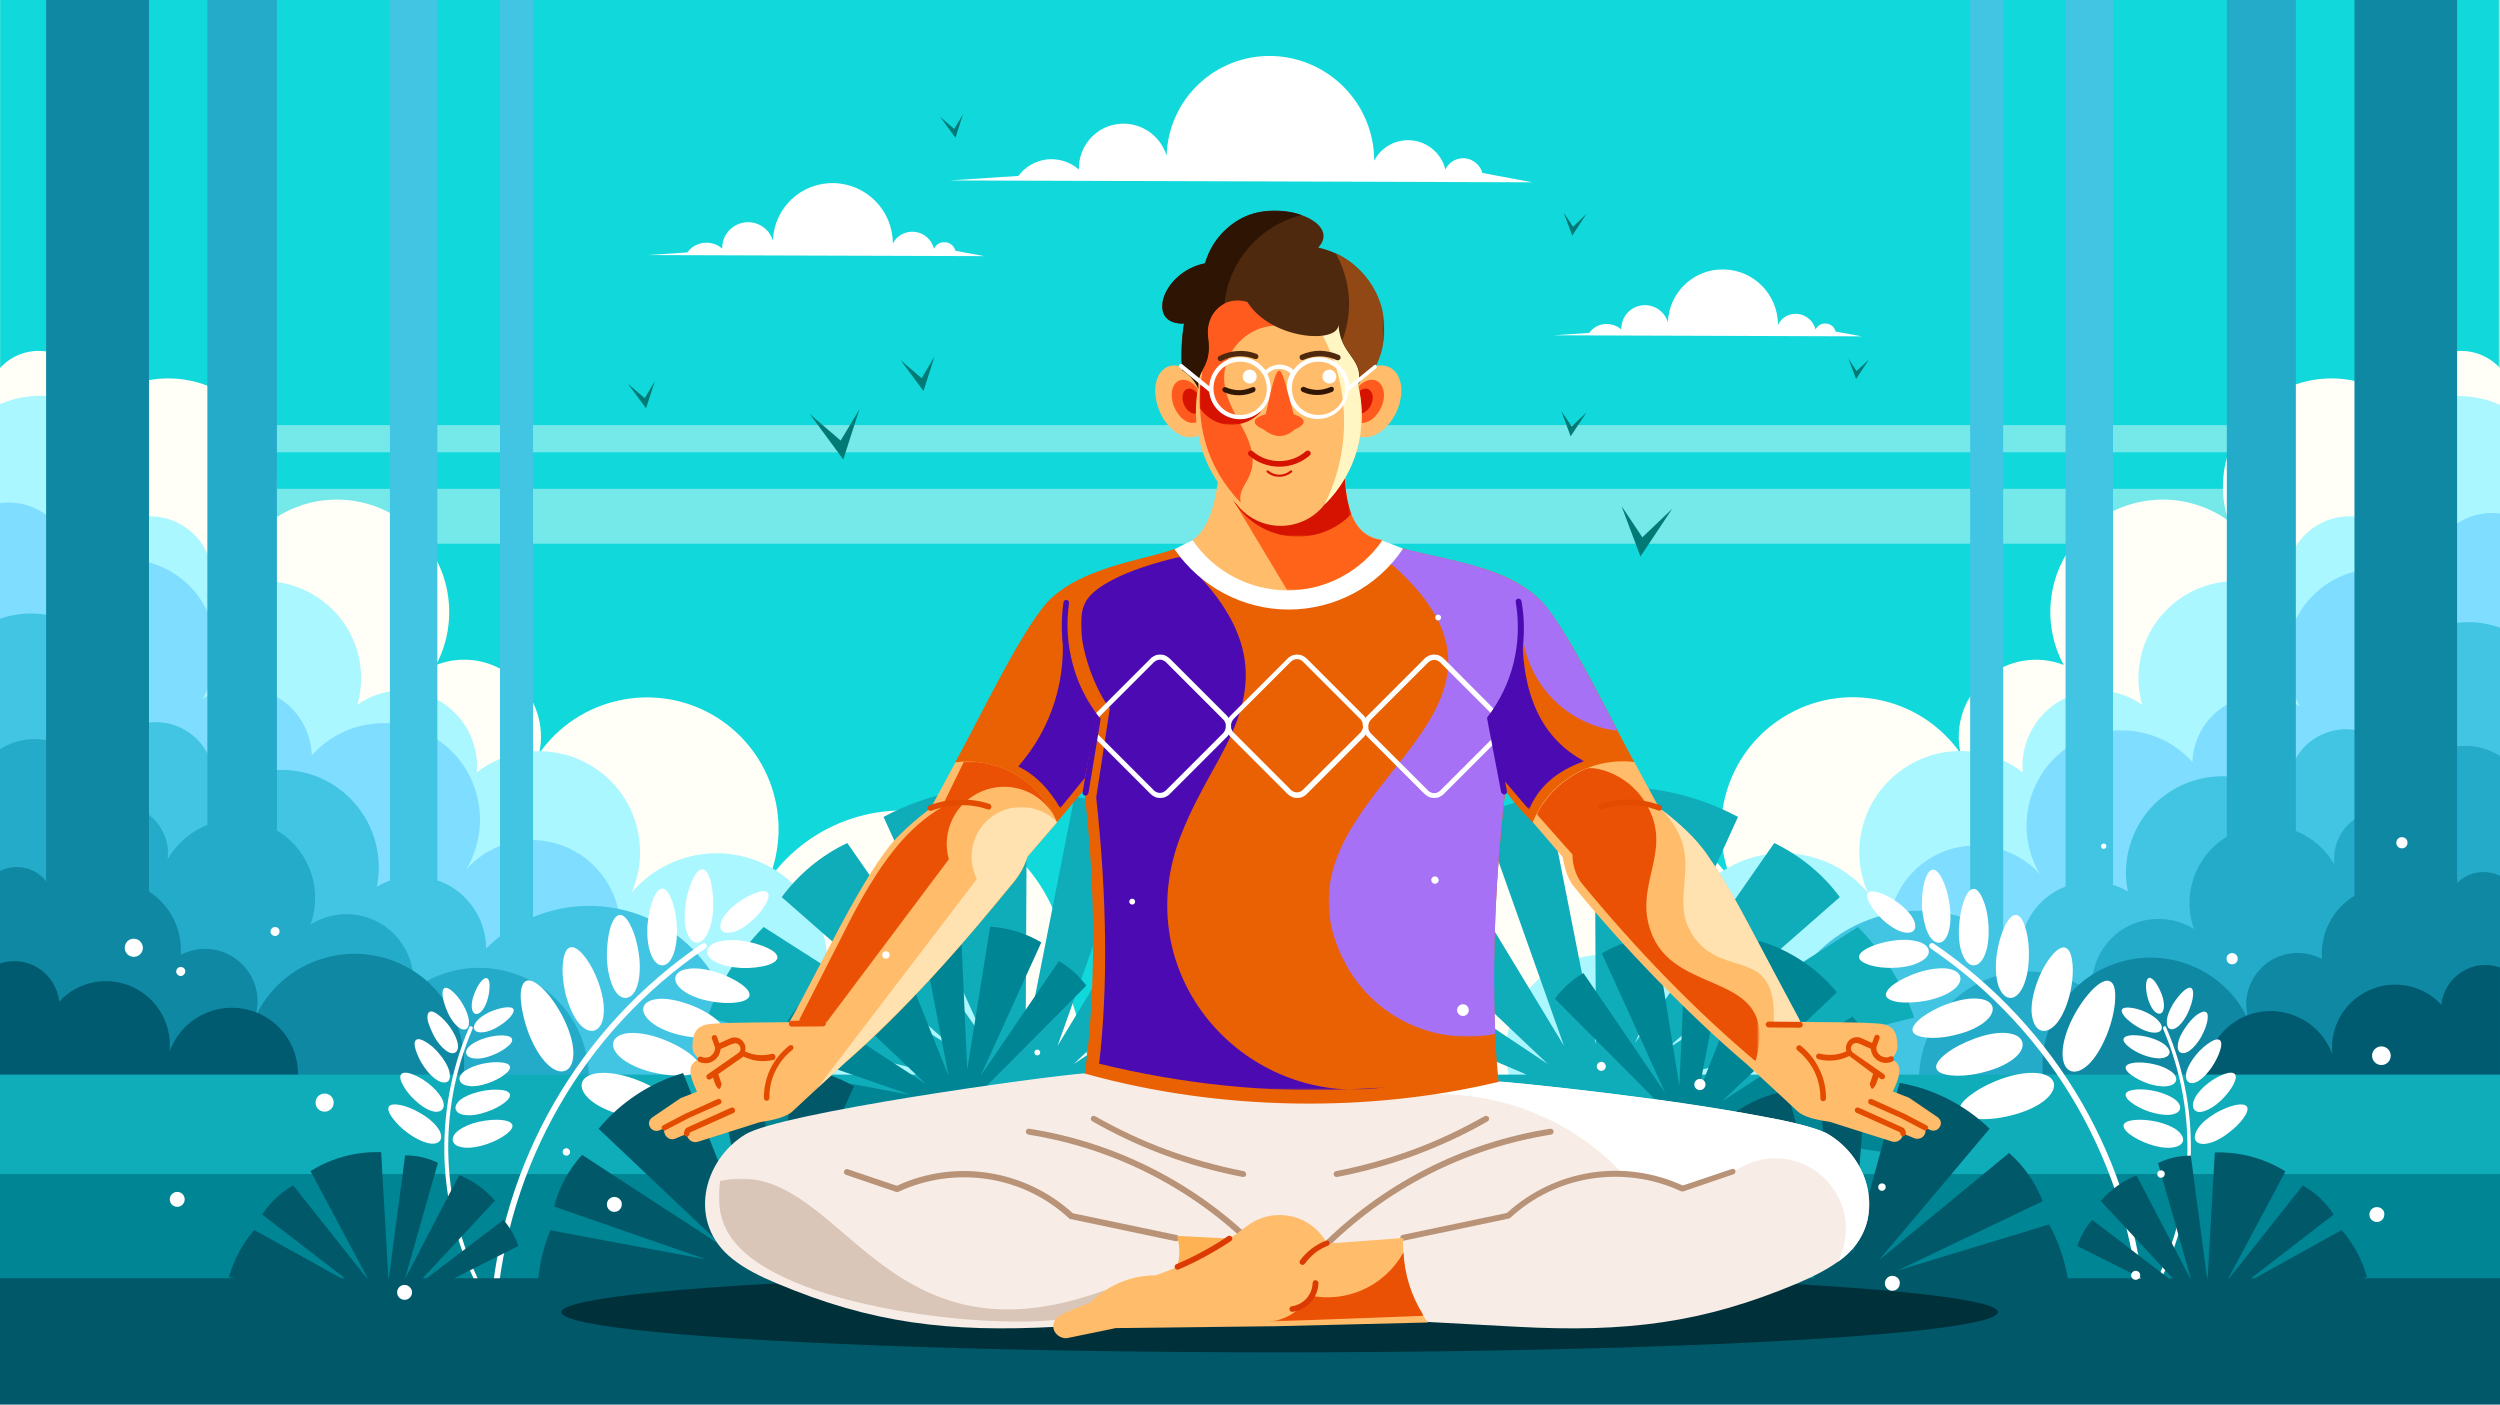 <?xml version="1.0" encoding="utf-8"?><!--Generator: Adobe Illustrator 25.2.0, SVG Export Plug-In . SVG Version: 6.00 Build 0)--><svg version="1.1" id="Layer_1" xmlns="http://www.w3.org/2000/svg" xmlns:xlink="http://www.w3.org/1999/xlink" x="0px" y="0px" viewBox="0 0 938 527" style="enable-background:new 0 0 938 527" xml:space="preserve"><style type="text/css">.st0{fill-rule:evenodd;clip-rule:evenodd;fill:#FFFCE3;}
	.st1{filter:url(#Adobe_OpacityMaskFilter);}
	.st2{fill:url(#SVGID_2_);}
	.st3{mask:url(#SVGID_1_);fill-rule:evenodd;clip-rule:evenodd;fill:#11D8DB;}
	.st4{opacity:0.42;fill-rule:evenodd;clip-rule:evenodd;fill:#FFFFFF;}
	.st5{fill-rule:evenodd;clip-rule:evenodd;fill:#FFFFFF;}
	.st6{fill-rule:evenodd;clip-rule:evenodd;fill:#FFFFF7;}
	.st7{fill-rule:evenodd;clip-rule:evenodd;fill:#ABF7FF;}
	.st8{fill-rule:evenodd;clip-rule:evenodd;fill:#7FDDFF;}
	.st9{fill-rule:evenodd;clip-rule:evenodd;fill:#42C5E3;}
	.st10{fill-rule:evenodd;clip-rule:evenodd;fill:#24ABC9;}
	.st11{fill-rule:evenodd;clip-rule:evenodd;fill:#0F88A3;}
	.st12{fill-rule:evenodd;clip-rule:evenodd;fill:#005B70;}
	.st13{fill-rule:evenodd;clip-rule:evenodd;fill:#0FACBA;}
	.st14{fill-rule:evenodd;clip-rule:evenodd;fill:#008594;}
	.st15{fill:#FFFFFF;}
	.st16{fill-rule:evenodd;clip-rule:evenodd;fill:#005869;}
	.st17{fill-rule:evenodd;clip-rule:evenodd;fill:#00313B;}
	.st18{fill-rule:evenodd;clip-rule:evenodd;fill:#F7EDE6;}
	.st19{fill:#B89378;}
	.st20{filter:url(#Adobe_OpacityMaskFilter_1_);}
	.st21{fill:url(#SVGID_4_);}
	.st22{mask:url(#SVGID_3_);fill-rule:evenodd;clip-rule:evenodd;fill:#FFFFFF;}
	.st23{fill-rule:evenodd;clip-rule:evenodd;fill:#EA6103;}
	.st24{fill-rule:evenodd;clip-rule:evenodd;fill:#FFBC6B;}
	.st25{filter:url(#Adobe_OpacityMaskFilter_2_);}
	.st26{fill:url(#SVGID_6_);}
	.st27{mask:url(#SVGID_5_);fill-rule:evenodd;clip-rule:evenodd;fill:#4C0BB2;}
	.st28{filter:url(#Adobe_OpacityMaskFilter_3_);}
	.st29{fill:url(#SVGID_8_);}
	.st30{mask:url(#SVGID_7_);fill-rule:evenodd;clip-rule:evenodd;fill:#A671F4;}
	.st31{filter:url(#Adobe_OpacityMaskFilter_4_);}
	.st32{fill:url(#SVGID_10_);}
	.st33{mask:url(#SVGID_9_);fill-rule:evenodd;clip-rule:evenodd;fill:#4C0BB2;}
	.st34{filter:url(#Adobe_OpacityMaskFilter_5_);}
	.st35{fill:url(#SVGID_12_);}
	.st36{mask:url(#SVGID_11_);fill-rule:evenodd;clip-rule:evenodd;fill:#4C0BB2;}
	.st37{filter:url(#Adobe_OpacityMaskFilter_6_);}
	.st38{fill:url(#SVGID_14_);}
	.st39{mask:url(#SVGID_13_);fill-rule:evenodd;clip-rule:evenodd;fill:#4C0BB2;}
	.st40{filter:url(#Adobe_OpacityMaskFilter_7_);}
	.st41{fill:url(#SVGID_16_);}
	.st42{mask:url(#SVGID_15_);fill-rule:evenodd;clip-rule:evenodd;fill:#FF6219;}
	.st43{filter:url(#Adobe_OpacityMaskFilter_8_);}
	.st44{fill:url(#SVGID_18_);}
	.st45{mask:url(#SVGID_17_);fill-rule:evenodd;clip-rule:evenodd;fill:#D61200;}
	.st46{fill-rule:evenodd;clip-rule:evenodd;fill:#FF5B1F;}
	.st47{fill-rule:evenodd;clip-rule:evenodd;fill:#D61200;}
	.st48{filter:url(#Adobe_OpacityMaskFilter_9_);}
	.st49{fill:url(#SVGID_20_);}
	.st50{mask:url(#SVGID_19_);fill-rule:evenodd;clip-rule:evenodd;fill:#FFF6C4;}
	.st51{filter:url(#Adobe_OpacityMaskFilter_10_);}
	.st52{fill:url(#SVGID_22_);}
	.st53{mask:url(#SVGID_21_);fill-rule:evenodd;clip-rule:evenodd;fill:#FF5B1F;}
	.st54{fill-rule:evenodd;clip-rule:evenodd;fill:#4F290D;}
	.st55{filter:url(#Adobe_OpacityMaskFilter_11_);}
	.st56{fill:url(#SVGID_24_);}
	.st57{mask:url(#SVGID_23_);fill-rule:evenodd;clip-rule:evenodd;fill:#914814;}
	.st58{filter:url(#Adobe_OpacityMaskFilter_12_);}
	.st59{fill:url(#SVGID_26_);}
	.st60{mask:url(#SVGID_25_);fill-rule:evenodd;clip-rule:evenodd;fill:#2E1503;}
	.st61{filter:url(#Adobe_OpacityMaskFilter_13_);}
	.st62{fill:url(#SVGID_28_);}
	.st63{mask:url(#SVGID_27_);fill-rule:evenodd;clip-rule:evenodd;fill:#D61200;}
	.st64{fill:#4F290D;}
	.st65{fill:#301603;}
	.st66{fill:#4C0BB2;}
	.st67{filter:url(#Adobe_OpacityMaskFilter_14_);}
	.st68{fill:url(#SVGID_30_);}
	.st69{mask:url(#SVGID_29_);fill-rule:evenodd;clip-rule:evenodd;fill:#EB5105;}
	.st70{fill:#EB5105;}
	.st71{fill:#E34C00;}
	.st72{filter:url(#Adobe_OpacityMaskFilter_15_);}
	.st73{fill:url(#SVGID_32_);}
	.st74{mask:url(#SVGID_31_);fill-rule:evenodd;clip-rule:evenodd;fill:#FFE2B0;}
	.st75{filter:url(#Adobe_OpacityMaskFilter_16_);}
	.st76{fill:url(#SVGID_34_);}
	.st77{mask:url(#SVGID_33_);fill-rule:evenodd;clip-rule:evenodd;fill:#FFE2B0;}
	.st78{filter:url(#Adobe_OpacityMaskFilter_17_);}
	.st79{fill:url(#SVGID_36_);}
	.st80{mask:url(#SVGID_35_);fill-rule:evenodd;clip-rule:evenodd;fill:#EB5105;}
	.st81{filter:url(#Adobe_OpacityMaskFilter_18_);}
	.st82{fill:url(#SVGID_38_);}
	.st83{mask:url(#SVGID_37_);fill-rule:evenodd;clip-rule:evenodd;fill:#D9C6B9;}
	.st84{fill-rule:evenodd;clip-rule:evenodd;fill:#FFB254;}
	.st85{fill:#DB3A04;}
	.st86{filter:url(#Adobe_OpacityMaskFilter_19_);}
	.st87{fill:url(#SVGID_40_);}
	.st88{mask:url(#SVGID_39_);fill-rule:evenodd;clip-rule:evenodd;fill:#EB5105;}
	.st89{fill-rule:evenodd;clip-rule:evenodd;fill:#017A76;}</style><g><rect x="-0.2" y="-17.9" class="st0" width="938.2" height="423.2"/><defs><filter id="Adobe_OpacityMaskFilter" filterUnits="userSpaceOnUse" x="-0.2" y="-17.9" width="938.2" height="423.2"><feColorMatrix type="matrix" values="1 0 0 0 0  0 1 0 0 0  0 0 1 0 0  0 0 0 1 0"/></filter></defs><mask maskUnits="userSpaceOnUse" x="-0.2" y="-17.9" width="938.2" height="423.2" id="SVGID_1_"><g class="st1"><linearGradient id="SVGID_2_" gradientUnits="userSpaceOnUse" x1="340.711" y1="624.878" x2="333.764" y2="108.423" gradientTransform="matrix(1 0 0 1 130.458 -263.335)"><stop offset="0" style="stop-color:#000000"/><stop offset="1" style="stop-color:#FFFFFF"/></linearGradient><rect x="-0.2" y="-17.9" class="st2" width="938.2" height="423.2"/></g></mask><rect x="-0.2" y="-17.9" class="st3" width="938.2" height="423.2"/><rect x="-0.2" y="183.4" class="st4" width="938.2" height="20.6"/><rect x="-0.2" y="159.5" class="st4" width="938.2" height="10.2"/><path class="st5" d="M549.7,59.4c-3.1-0.3-6.1,1.4-7.4,4.2c-1.4-5.8-6.3-10.2-12.3-10.9c-5.9-0.7-11.7,2.3-14.4,7.6
		c0-21.3-17-38.7-38.3-39.3c-21.3-0.5-38.9,16.1-39.6,37.4c-2.5-8.1-10.5-13.1-18.8-11.8c-8.3,1.3-14.3,8.6-14.1,17
		c-3.3-2.9-7.6-4.2-11.9-3.8c-4.3,0.5-8.2,2.7-10.8,6.2c0,0-8.5,0.6-25.6,1.7c145.6,0.5,218.4,0.7,218.4,0.7s-6.2-1.2-18.7-3.5
		C555.4,62,552.8,59.7,549.7,59.4z"/><path class="st5" d="M685.2,121.4c-1.7-0.2-3.2,0.7-4,2.2c-0.8-3.1-3.4-5.4-6.5-5.8c-3.2-0.4-6.2,1.2-7.6,4.1
		c0-11.3-9-20.6-20.3-20.8c-11.3-0.3-20.6,8.6-21,19.8c-1.3-4.3-5.6-7-10-6.3c-4.4,0.7-7.6,4.5-7.5,9c-1.7-1.5-4-2.2-6.3-2
		c-2.3,0.2-4.4,1.4-5.7,3.3c0,0-4.5,0.3-13.6,0.9c77.3,0.3,115.9,0.4,115.9,0.4s-3.3-0.6-9.9-1.8
		C688.3,122.7,686.9,121.5,685.2,121.4z"/><path class="st5" d="M354.7,90.9c-1.8-0.2-3.5,0.8-4.3,2.4c-0.8-3.4-3.7-5.9-7.1-6.3c-3.4-0.4-6.8,1.3-8.3,4.4
		c0-12.3-9.8-22.4-22.1-22.7c-12.3-0.3-22.5,9.3-22.9,21.6c-1.4-4.7-6.1-7.6-10.9-6.8c-4.8,0.8-8.3,5-8.1,9.8
		c-1.9-1.7-4.4-2.4-6.9-2.2c-2.5,0.3-4.8,1.6-6.2,3.6c0,0-4.9,0.3-14.8,1c84.1,0.3,126.2,0.4,126.2,0.4s-3.6-0.7-10.8-2
		C358,92.3,356.5,91,354.7,90.9z"/><path class="st6" d="M914.9,133.6c-7.9,3.8-12.2,12.4-10.7,21c-13.1-13.8-34.1-16.6-50.4-6.8c-16.3,9.8-23.7,29.6-17.7,47.6
		c-15.9-11.5-37.7-10.4-52.4,2.5c-14.8,12.9-18.7,34.3-9.4,51.6c-9.9-3.9-21.2-1.9-29.3,5c-8.1,7-11.7,17.8-9.4,28.2
		c-14.5-20.8-42.4-27.2-64.5-14.8c-22.1,12.3-31.3,39.4-21.3,62.7c-15.7-22.8-44.7-32.2-70.8-23.1c-26.1,9.1-43,34.5-41.1,62.1
		c-50.9,142.9,82.5,90.9,400.2-156c0,0,0-25.1,0-75.4C932.2,131.7,922.8,129.8,914.9,133.6z"/><path class="st6" d="M358.9,307.5c-26.1-9.1-55.1,0.4-70.8,23.1c10-23.3,0.8-50.3-21.3-62.7c-22.1-12.3-50-5.9-64.5,14.8
		c2.3-10.4-1.3-21.3-9.4-28.2c-8.1-7-19.3-8.9-29.3-5c9.2-17.3,5.3-38.7-9.4-51.6c-14.8-12.9-36.5-14-52.4-2.5
		c5.9-18.1-1.4-37.9-17.7-47.6c-16.3-9.8-37.2-7-50.4,6.8c1.6-8.6-2.8-17.2-10.7-21c-7.9-3.8-17.3-1.9-23.1,4.6
		c0,50.2,0,75.4,0,75.4c317.7,246.9,451.1,299,400.2,156C401.8,342,385,316.6,358.9,307.5z"/><path class="st7" d="M359.6,366.6c-14.9-12.4-36.9-10.8-50,3.5c3.8-18.7-5.5-37.5-22.6-45.8c-17.1-8.3-37.7-3.9-50,10.6
		c6.9-15.9,2.2-34.5-11.5-45.1c-13.7-10.6-32.9-10.6-46.6,0c0.9-11-4.7-21.5-14.3-27c-9.6-5.4-21.5-4.8-30.5,1.6
		c4.2-14.6-1.2-30.3-13.5-39.3c-12.3-9-28.8-9.4-41.6-1.1c2.2-7.7,0.4-15.9-4.8-22c-5.2-6.1-13.1-9.1-21-8.1
		c2.5-14-2.9-28.2-14.1-37.1c-11.2-8.8-26.3-10.8-39.3-5.1c0,44.2,0,66.3,0,66.3C128,356.4,249.9,422.5,365.5,416.3
		C377.1,400.8,374.5,378.9,359.6,366.6z"/><path class="st7" d="M898.7,156.8c-11.2,8.8-16.6,23.1-14.1,37.1c-7.9-1-15.8,2-21,8.1c-5.2,6.1-7,14.3-4.8,22
		c-12.7-8.4-29.3-7.9-41.6,1.1c-12.3,9-17.6,24.7-13.5,39.3c-9-6.4-20.9-7-30.5-1.6c-9.6,5.4-15.2,16-14.3,27
		c-13.7-10.7-32.9-10.7-46.6,0c-13.7,10.6-18.5,29.2-11.5,45.1c-12.3-14.6-32.9-18.9-50-10.6c-17.1,8.3-26.5,27.2-22.6,45.8
		c-13.1-14.3-35.1-15.8-50-3.5c-14.9,12.4-17.5,34.2-5.9,49.8c115.6,6.2,237.5-59.9,365.7-198.2c0,0,0-22.1,0-66.3
		C925,146.1,909.9,148,898.7,156.8z"/><path class="st8" d="M213.1,318.1c-13.1-5.9-28.5-2.7-38.1,8c9.5-16,5.4-36.7-9.6-47.7c-15-11.1-36-8.9-48.4,5
		c-0.3-9.6-5.8-18.2-14.3-22.6c-8.5-4.4-18.7-3.8-26.7,1.4c8.7-14.1,6.1-32.3-6.1-43.5c-12.2-11.1-30.6-12-43.8-2
		c1.6-7.5-0.6-15.2-5.8-20.8c-5.2-5.6-12.8-8.2-20.4-7.1c0,41,0,61.6,0,61.6C73.5,353.9,151,387.8,232.5,351.9
		C234.1,337.7,226.2,324,213.1,318.1z"/><path class="st9" d="M245.4,345.6c-14.5-7.2-31-7.5-45.4-1.5v-362h-12.4v369.2c-1.8,1.4-3.5,2.9-5.2,4.5
		c-0.1-9.7-5.3-18.7-13.8-23.5c-1.4-0.8-3-1.5-4.5-2V-17.9h-17.8v348.3c-1.7,0.6-3.4,1.4-4.9,2.3c3.2-16-4.5-32.1-18.9-39.7
		c-14.4-7.5-32.1-4.6-43.4,7.1c3.1-8.7,0.3-18.5-6.9-24.3c-7.2-5.8-17.3-6.5-25.2-1.6c2.9-12.8-1.4-26.2-11.2-34.9
		c-9.8-8.7-23.6-11.4-36-7.1c0,41.7,0,62.5,0,62.5l146.5,84.4v8.6h15l42.5,24.5c0,0,23.8-3.4,71.4-10.2
		C278.4,378.7,266.4,356.1,245.4,345.6z"/><path class="st10" d="M198.1,367.4c-14-6.9-30.7-5.4-43.1,4c1.2-9.7-3.3-19.2-11.5-24.5c-8.3-5.2-18.8-5.2-27,0
		c4.8-13.4-0.6-28.2-12.6-35.3V-17.9H77.8v327.4c-6.1,2.4-11.4,6.8-14.9,12.9c0.8-6.5-2-13-7.3-16.9c-5.2-3.9-12.2-4.8-18.3-2.3
		c0.6-9.2-4-18-12-22.6c-8-4.6-17.9-4.4-25.6,0.7c0,35.4,0,53.1,0,53.1c55.6,64.6,129.3,87.9,221.2,69.8
		C220.9,388.5,212.1,374.3,198.1,367.4z"/><path class="st11" d="M146.7,360.2c-20.2-7.1-42.5,2.5-51.2,22c2.7-7.6,0.5-16.1-5.7-21.4c-6.1-5.3-14.9-6.3-22-2.5
		c0.7-9.7-4-18.7-11.9-23.8V-17.9H17.3v348.6c-0.7-1-1.6-1.8-2.6-2.6c-4.3-3.2-10.1-3.7-14.8-1.2c0,57,0,85.5,0,85.5
		s57.6-0.9,172.9-2.8C178.2,388.8,166.9,367.3,146.7,360.2z"/><path class="st12" d="M94.9,379.4c-12.9-4.3-26.8,2.5-31.3,15.3c1.1-10.3-4.5-20.1-13.9-24.4c-9.4-4.3-20.5-2.1-27.5,5.5
		c-0.5-5.1-3.4-9.7-7.7-12.5c-4.3-2.8-9.7-3.4-14.6-1.8c0,29.6,0,44.5,0,44.5s36.9,1.5,110.7,4.6
		C114.8,397.6,107.8,383.7,94.9,379.4z"/><path class="st8" d="M917.9,199.8c-5.1,5.5-7.3,13.1-5.7,20.5c-13-9.8-31.2-9-43.2,2c-12.1,11-14.6,29-6,42.8
		c-7.9-5.2-17.9-5.7-26.3-1.4c-8.4,4.3-13.8,12.8-14.1,22.2c-12.3-13.7-32.9-15.8-47.7-4.9c-14.8,10.9-18.9,31.3-9.5,47
		c-9.5-10.5-24.7-13.7-37.6-7.9c-12.9,5.8-20.6,19.3-19.1,33.4c80.3,35.3,156.8,2,229.4-100.1c0,0,0-20.2,0-60.7
		C930.6,191.7,923.1,194.3,917.9,199.8z"/><path class="st9" d="M902.5,242.4c-9.7,8.6-13.9,21.8-11,34.4c-7.8-4.8-17.7-4.1-24.9,1.6c-7.1,5.7-9.8,15.3-6.8,24
		c-11.1-11.6-28.5-14.5-42.8-7c-14.2,7.4-21.8,23.4-18.6,39.1c-1.8-1.1-3.7-1.9-5.6-2.5V-17.9H775v350.5c-1.2,0.5-2.3,1-3.4,1.6
		c-8.4,4.7-13.6,13.5-13.6,23.1c-2-2-4.2-3.8-6.4-5.5V-17.9h-12.4v363.1c-13.8-5.2-29.4-4.7-43.2,2.1
		c-20.7,10.3-32.5,32.7-29.4,55.6c47,6.7,70.4,10.1,70.4,10.1l43.8-25.3h12.1v-7L938,297.1c0,0,0-20.5,0-61.6
		C925.8,231.1,912.2,233.8,902.5,242.4z"/><path class="st10" d="M912.8,283.1c-7.9,4.6-12.4,13.2-11.8,22.3c-6-2.5-12.8-1.6-18,2.3c-5.2,3.9-7.9,10.2-7.1,16.7
		c-3.4-5.9-8.5-10.2-14.5-12.6V-17.9h-25.9v331.8c-11.7,7.1-17,21.6-12.3,34.7c-8.1-5.1-18.5-5.1-26.7,0
		c-8.1,5.2-12.6,14.6-11.4,24.1c-12.3-9.3-28.8-10.8-42.5-4c-13.8,6.8-22.6,20.9-22.6,36.2c90.6,17.8,163.3-5.1,218.1-68.9
		c0,0,0-17.4,0-52.3C930.4,278.8,920.6,278.5,912.8,283.1z"/><path class="st11" d="M923.4,330c-0.6,0.4-1.1,0.9-1.5,1.4V-17.9h-38.5v354c-8.1,4.9-12.9,14-12.2,23.7c-7.1-3.7-15.7-2.8-21.7,2.4
		c-6,5.2-8.3,13.6-5.6,21.1c-8.6-19.3-30.6-28.7-50.5-21.7c-19.9,7-31.1,28.2-25.7,48.6c113.7,1.8,170.5,2.8,170.5,2.8
		s0-28.1,0-84.3C933.3,326.3,927.6,326.8,923.4,330z"/><path class="st12" d="M923.6,364.7c-4.3,2.7-7.1,7.3-7.6,12.3c-6.9-7.5-17.9-9.7-27.2-5.4c-9.3,4.2-14.8,13.9-13.7,24.1
		c-4.4-12.6-18.2-19.3-30.9-15.1c-12.7,4.3-19.6,18-15.4,30.7c72.8-3,109.2-4.5,109.2-4.5s0-14.6,0-43.8
		C933.2,361.3,927.9,361.9,923.6,364.7z"/><path class="st13" d="M631.6,403c0,0,28.9-7.1,86.6-21.2c-4.4-12.8-11.7-24.4-21.1-34c0,0-24.1,15.4-72.3,46.2
		c0,0,21.8-19.1,65.5-57.4c-6.4-8.7-14.9-15.6-24.6-20.3c0,0-17.4,25-52.3,75.1c0,0,12.9-28.3,38.7-84.9
		c-16.5-8.8-35.2-12.6-53.8-10.8c0.3,64.1,0.5,96.1,0.5,96.1c-12.2-61.8-18.3-92.7-18.3-92.7c-8.5,0.4-16.8,2.9-24.3,7.1
		c20.4,57.5,30.6,86.2,30.6,86.2c-30.7-50.7-46-76-46-76c-10,4.8-18.8,11.9-25.5,20.8c43.6,41.3,65.4,62,65.4,62
		c-47.3-31.5-71-47.3-71-47.3c-4.7,6-8,12.9-9.9,20.2l73,31.1H410.8l73-31.1c-1.9-7.4-5.3-14.2-9.9-20.2c0,0-23.7,15.8-71,47.3
		c0,0,21.8-20.7,65.4-62c-6.7-8.8-15.5-16-25.5-20.8c0,0-15.3,25.3-46,76c0,0,10.2-28.7,30.6-86.2c-7.4-4.2-15.7-6.6-24.3-7.1
		c0,0-6.1,30.9-18.3,92.7c0,0,0.2-32,0.5-96.1c-18.6-1.8-37.3,2-53.8,10.8c25.8,56.6,38.7,84.9,38.7,84.9
		c-34.9-50.1-52.3-75.1-52.3-75.1c-9.7,4.6-18.2,11.6-24.6,20.3c43.7,38.3,65.5,57.4,65.5,57.4c-48.2-30.8-72.3-46.2-72.3-46.2
		c-9.5,9.7-16.7,21.3-21.1,34C323,396,351.8,403,351.8,403l0.1,0.2H-0.2v55.4H938v-55.4H631.5L631.6,403z"/><path class="st14" d="M339.9,417.6c5.1,4.1,12,5.3,18.2,3.2c6.2-2.1,10.9-7.3,12.4-13.7c0,0,12.4-12.4,37.1-37.3
		c-2.8-3.7-6.3-6.9-10.3-9.2c0,0-9.8,14.4-29.4,43.1c0,0,7.6-16.7,22.8-50.1c-5.8-3.5-12.4-5.5-19.2-5.9c0,0-2.9,17.9-8.6,53.6
		c0,0-0.8-18.6-2.5-55.9c-5.2-0.7-10.4-0.1-15.4,1.6c0,0,3.6,18.9,10.9,56.7c0,0-7.3-18.2-21.8-54.6c-10.9,3.2-20.7,9.7-28,18.4
		c27.6,26.2,41.4,39.3,41.4,39.3c-31.3-20.4-46.9-30.6-46.9-30.6c-4.5,4.9-7.6,10.8-9.3,17.1c33.5,11.7,50.3,17.5,50.3,17.5
		c-34.4-6.4-51.5-9.6-51.5-9.6c-3.1,7.6-4.6,15.9-4.2,24.1C322,420.2,339.9,417.6,339.9,417.6z"/><path class="st14" d="M635,427.9c6.5,2.2,13.7,1,19-3.3c0,0,18.8,2.7,56.3,8.2c0.4-8.6-1-17.2-4.3-25.2c0,0-17.9,3.3-53.8,10
		c0,0,17.5-6.1,52.5-18.3c-1.7-6.7-5.1-12.8-9.7-17.9c0,0-16.3,10.6-49,31.9c0,0,14.4-13.7,43.2-41c-7.6-9.2-17.8-15.9-29.2-19.3
		c-15.2,38-22.7,57-22.7,57c7.6-39.5,11.4-59.2,11.4-59.2c-5.1-1.8-10.6-2.3-16-1.6c-1.7,38.9-2.6,58.3-2.6,58.3c-6-37.3-9-56-9-56
		c-7.1,0.4-14,2.6-20.1,6.2c15.9,34.9,23.8,52.4,23.8,52.4c-20.4-30-30.7-45-30.7-45c-4.2,2.4-7.8,5.7-10.7,9.6
		c25.8,26,38.7,38.9,38.7,38.9C623.7,420.2,628.6,425.6,635,427.9z"/><rect x="-0.2" y="440.5" class="st14" width="938.2" height="51.3"/><path class="st15" d="M753.9,374.4c1.9,0.3,3.7-1.3,5-3.9c1.3-2.7,2.2-6.5,2.3-10.8c0.2-4.3-0.3-8.3-1.2-11.3
		c-0.8-2.9-2-4.9-3.5-5.1c-1.4-0.2-2.9,1.4-4.2,4c-1.3,2.7-2.5,6.4-3.1,10.7c-0.6,4.3-0.4,8.2,0.4,11.2
		C750.5,372.2,752,374.1,753.9,374.4z"/><path class="st15" d="M740.7,362.2c1.7-0.1,3.3-1.8,4.2-4.5c1-2.6,1.4-6.3,1.2-10.2c-0.2-4-1-7.5-2.1-10c-1-2.5-2.3-4.1-3.6-4
		c-1.3,0.1-2.6,1.8-3.5,4.4c-1,2.7-1.7,6.3-1.9,10.3c-0.2,4,0.3,7.6,1.4,10.1C737.4,360.8,739,362.3,740.7,362.2z"/><path class="st15" d="M723.3,350c1.1,2.4,2.7,3.8,4.3,3.7c1.6-0.1,2.9-1.8,3.6-4.4c0.7-2.6,0.8-6,0.3-9.8c-0.5-3.8-1.5-7.1-2.7-9.5
		c-1.1-2.4-2.4-3.8-3.7-3.7c-1.2,0.1-2.2,1.8-3,4.3c-0.7,2.6-1.1,6.1-1,9.9C721.5,344.2,722.2,347.6,723.3,350z"/><path class="st15" d="M765.7,386.6c1.9,0.7,4.1-0.4,6.1-2.8c1.9-2.4,3.6-6.1,4.7-10.4c1.1-4.4,1.4-8.5,1.1-11.8
		c-0.3-3.2-1.1-5.4-2.6-6c-1.5-0.5-3.4,0.7-5.3,3.1c-2,2.4-4,6-5.5,10.2c-1.5,4.2-2.2,8.3-1.9,11.5
		C762.7,383.6,763.8,385.9,765.7,386.6z"/><path class="st15" d="M776.6,401.7c2,1,4.6,0,7.1-2.4c2.5-2.4,4.9-6.4,6.8-11.1c1.9-4.7,2.9-9.4,3.1-13c0.2-3.6-0.3-6.2-1.9-7
		c-1.5-0.8-3.8,0.4-6.3,2.8c-2.5,2.5-5.3,6.2-7.6,10.7c-2.3,4.5-3.7,9-3.9,12.6C773.7,397.9,774.6,400.7,776.6,401.7z"/><path class="st15" d="M706.5,345.2c2.3,2.1,4.7,3.6,6.7,4.3c2.1,0.7,3.9,0.6,4.8-0.3c0.9-1,0.8-2.7-0.2-4.5c-1-1.9-2.9-3.9-5.4-5.8
		c-2.5-1.9-5-3.2-7.1-3.9c-2.1-0.7-3.7-0.8-4.4-0.1c-0.7,0.8-0.4,2.3,0.6,4.1C702.5,340.9,704.3,343.1,706.5,345.2z"/><path class="st15" d="M764.1,402.6c-3.5-0.3-8,0.4-12.9,2.1c-4.8,1.7-9,4-11.9,6.2c-2.9,2.2-4.5,4.3-4.1,6c0.4,1.7,2.8,2.6,6.3,2.9
		c3.5,0.3,8.1,0,13.1-1.3c4.9-1.2,9.2-3.1,12.1-5.3c2.9-2.2,4.4-4.7,3.9-6.9C770,404.2,767.6,402.9,764.1,402.6z"/><path class="st15" d="M755.3,397.4c2.7-2,4-4.3,3.5-6.3c-0.5-2-2.7-3.2-5.9-3.5c-3.2-0.3-7.4,0.4-11.8,2c-4.4,1.6-8.2,3.6-10.9,5.7
		c-2.6,2-4.1,4-3.7,5.5c0.4,1.5,2.5,2.4,5.7,2.7c3.2,0.3,7.5,0,12-1.2C748.7,401.2,752.7,399.4,755.3,397.4z"/><path class="st15" d="M725.5,354c-0.5-0.3-1.2-0.2-1.5,0.3c-0.3,0.5-0.2,1.2,0.3,1.5c22.8,15.5,41.5,35.8,54.9,59.1
		c13.4,23.3,21.7,49.6,23.6,77.1c0,0.6,0.6,1.1,1.2,1c0.6,0,1.1-0.6,1-1.2c-2-27.9-10.3-54.5-23.9-78.1
		C767.5,390.2,748.6,369.7,725.5,354z"/><path class="st15" d="M710.7,363.1c3.6-0.1,6.9-0.8,9.3-2c2.4-1.1,3.8-2.7,3.7-4.2c-0.1-1.6-1.6-2.9-4-3.6
		c-2.4-0.7-5.7-0.9-9.3-0.4c-3.6,0.5-6.9,1.5-9.2,2.6c-2.3,1.1-3.8,2.4-3.7,3.6c0,1.2,1.6,2.2,4,3
		C703.8,362.8,707.1,363.3,710.7,363.1z"/><path class="st15" d="M732.3,371.8c2.3-1.6,3.6-3.5,3.2-5.2c-0.3-1.7-2.2-2.8-4.9-3.2c-2.7-0.3-6.3,0.1-10.1,1.2
		c-3.8,1.2-7.1,2.8-9.5,4.4c-2.3,1.6-3.6,3.2-3.4,4.5c0.3,1.3,2.1,2.1,4.8,2.5c2.7,0.3,6.4,0.2,10.2-0.5
		C726.6,374.7,730,373.4,732.3,371.8z"/><path class="st15" d="M744.3,383.7c2.5-1.9,3.7-4,3.3-5.8c-0.4-1.8-2.5-3-5.5-3.2c-3-0.3-6.8,0.4-10.9,1.8
		c-4.1,1.4-7.6,3.4-10.1,5.2c-2.4,1.9-3.8,3.7-3.5,5.1c0.3,1.4,2.4,2.2,5.3,2.5c3,0.3,6.9,0,11.1-1.1
		C738.2,387.2,741.8,385.6,744.3,383.7z"/><path class="st15" d="M814.6,402c-1.5-1.1-3.7-2.1-6.4-2.7c-2.6-0.6-5.2-0.8-7.1-0.6c-1.9,0.2-3.2,0.7-3.5,1.5
		c-0.3,0.9,0.5,2,2,3.1c1.5,1.1,3.7,2.3,6.2,3.2c2.6,0.9,5,1.2,6.9,1.1c1.9-0.2,3.3-0.9,3.7-2C816.8,404.4,816.1,403.1,814.6,402z"/><path class="st15" d="M802,385.3c2,1.2,3.9,1.9,5.5,2.1c1.6,0.2,2.9-0.1,3.4-1c0.5-0.9,0.1-2.1-0.9-3.2c-1-1.2-2.7-2.4-4.8-3.4
		c-2.1-1-4.1-1.5-5.8-1.7c-1.6-0.2-2.8,0-3.2,0.6c-0.4,0.7,0.1,1.7,1.1,2.9C798.4,382.8,800,384.1,802,385.3z"/><path class="st15" d="M809.1,409.5c-2.9-0.7-5.6-0.9-7.7-0.7c-2.1,0.2-3.5,0.7-3.8,1.6c-0.3,0.9,0.5,2.1,2.1,3.3
		c1.6,1.2,4,2.5,6.7,3.4c2.8,0.9,5.4,1.3,7.5,1.2c2.1-0.2,3.6-0.9,4-2.1c0.4-1.2-0.4-2.6-2-3.8C814.4,411.3,811.9,410.2,809.1,409.5
		z"/><path class="st15" d="M819.9,385.6c-1.4,2-2.4,4.1-2.7,5.8c-0.3,1.7,0,3,0.9,3.5c0.9,0.5,2.3,0.2,3.7-0.9c1.4-1.1,2.9-2.8,4.1-5
		c1.2-2.2,2-4.3,2.3-6c0.3-1.7,0.2-2.9-0.6-3.3c-0.7-0.4-1.9,0.1-3.4,1.1C822.9,381.8,821.3,383.5,819.9,385.6z"/><path class="st15" d="M807.9,378.9c0.9,1.1,1.8,1.6,2.6,1.4c0.8-0.2,1.3-1.1,1.4-2.5c0.1-1.3-0.2-3.1-0.9-4.9
		c-0.7-1.8-1.6-3.4-2.4-4.5c-0.9-1.1-1.7-1.7-2.3-1.5c-0.6,0.2-1,1.1-1.1,2.4c-0.1,1.3,0.1,3.1,0.6,5
		C806.3,376.2,807.1,377.9,807.9,378.9z"/><path class="st15" d="M814.1,386c0.9,0.5,2.1,0,3.4-1.1c1.2-1.1,2.5-2.9,3.5-5.1c1-2.2,1.6-4.3,1.8-5.9c0.2-1.7,0-2.8-0.7-3.2
		c-0.7-0.4-1.8,0.2-3,1.3c-1.2,1.1-2.6,2.8-3.9,4.9c-1.2,2.1-2,4.1-2.2,5.8C812.9,384.3,813.2,385.6,814.1,386z"/><path class="st15" d="M812.4,392.1c-1.3-1.1-3.4-2.1-5.8-2.8c-2.4-0.7-4.7-0.9-6.5-0.9c-1.8,0.1-3,0.5-3.3,1.3
		c-0.3,0.8,0.4,1.8,1.7,2.9c1.3,1.1,3.3,2.3,5.6,3.2c2.3,0.9,4.6,1.3,6.3,1.3c1.8-0.1,3.1-0.7,3.5-1.7
		C814.3,394.5,813.7,393.3,812.4,392.1z"/><path class="st15" d="M827.3,416.8c1.8-0.6,4-2,6-3.9c2-1.9,3.6-4,4.6-5.8c0.9-1.8,1.3-3.2,0.7-4c-0.6-0.8-2-0.8-3.8-0.2
		c-1.8,0.6-4.1,1.8-6.3,3.5c-2.2,1.7-3.9,3.6-4.9,5.4c-0.9,1.8-1.1,3.4-0.4,4.4C823.9,417.3,825.4,417.5,827.3,416.8z"/><path class="st15" d="M838.8,414.6c-2.2,0.5-4.9,1.5-7.6,3.1c-2.7,1.6-5,3.5-6.3,5.4c-1.3,1.8-1.8,3.6-1.1,4.8
		c0.7,1.2,2.4,1.6,4.6,1.1c2.1-0.4,4.8-1.7,7.3-3.6c2.6-1.9,4.7-4,6-5.8c1.3-1.8,1.9-3.4,1.4-4.3
		C842.5,414.3,840.9,414.2,838.8,414.6z"/><path class="st15" d="M814.6,430.6c2.3-0.2,3.9-1,4.4-2.3c0.4-1.3-0.4-2.8-2.1-4.2c-1.7-1.3-4.4-2.5-7.5-3.2
		c-3.1-0.7-6.1-0.9-8.4-0.7c-2.3,0.2-3.8,0.8-4.2,1.8c-0.3,1,0.6,2.3,2.3,3.6c1.8,1.3,4.3,2.7,7.3,3.7
		C809.5,430.4,812.4,430.8,814.6,430.6z"/><path class="st15" d="M829.8,400.5c1.5-2.2,2.6-4.5,3.2-6.4c0.6-1.8,0.6-3.3-0.1-3.8c-0.7-0.6-2-0.3-3.6,0.7
		c-1.6,1-3.5,2.6-5.2,4.6c-1.7,2.1-3,4.2-3.6,6.1c-0.6,1.9-0.4,3.4,0.5,4.2c0.9,0.8,2.4,0.6,4-0.4
		C826.5,404.5,828.3,402.7,829.8,400.5z"/><path class="st15" d="M812,385.1c-0.4,0.2-0.5,0.6-0.4,0.9c6.8,15.9,9.8,32.9,9,49.8c-0.8,16.9-5.3,33.5-13.6,48.7
		c-0.2,0.3-0.1,0.8,0.3,0.9c0.3,0.2,0.8,0.1,0.9-0.3c8.4-15.4,13-32.3,13.7-49.3c0.8-17.1-2.2-34.3-9.2-50.4
		C812.7,385.1,812.3,384.9,812,385.1z"/><path class="st15" d="M198.5,388.1c1.9,4.7,4.3,8.7,6.8,11.1c2.5,2.5,5.1,3.4,7.1,2.4c2-1,2.9-3.8,2.7-7.4
		c-0.2-3.6-1.6-8.1-3.9-12.6c-2.3-4.5-5.1-8.3-7.6-10.7c-2.5-2.4-4.8-3.6-6.3-2.8c-1.5,0.8-2.1,3.4-1.9,7
		C195.7,378.7,196.7,383.4,198.5,388.1z"/><path class="st15" d="M217.1,383.8c2,2.4,4.2,3.5,6.1,2.8c1.9-0.7,3.1-3.1,3.3-6.3c0.3-3.2-0.4-7.3-1.9-11.5
		c-1.5-4.2-3.5-7.8-5.5-10.2c-1.9-2.4-3.8-3.6-5.3-3.1c-1.5,0.5-2.3,2.8-2.6,6c-0.3,3.2,0,7.4,1.1,11.8
		C213.5,377.7,215.2,381.4,217.1,383.8z"/><path class="st15" d="M230.1,370.5c1.3,2.7,3.1,4.2,5,3.9c1.9-0.3,3.4-2.2,4.2-5.2c0.8-2.9,1-6.9,0.4-11.2c-0.6-4.3-1.7-8-3.1-10.7
		c-1.3-2.7-2.8-4.2-4.2-4c-1.4,0.2-2.6,2.1-3.5,5.1c-0.8,3-1.3,7-1.2,11.3C227.9,364,228.8,367.8,230.1,370.5z"/><path class="st15" d="M248.3,362.2c1.7,0.1,3.3-1.4,4.3-4c1-2.5,1.5-6.1,1.4-10.1c-0.2-4-0.9-7.6-1.9-10.3c-1-2.6-2.2-4.3-3.5-4.4
		c-1.3-0.1-2.6,1.5-3.6,4c-1,2.5-1.8,6.1-2.1,10c-0.2,4,0.2,7.6,1.2,10.2C245,360.4,246.6,362.1,248.3,362.2z"/><path class="st15" d="M275.7,349.5c2.1-0.7,4.5-2.3,6.7-4.3c2.3-2.1,4-4.3,5-6.2c1-1.9,1.3-3.4,0.6-4.1c-0.7-0.8-2.3-0.7-4.4,0.1
		c-2.1,0.7-4.6,2.1-7.1,3.9c-2.5,1.9-4.4,3.9-5.4,5.8c-1,1.9-1.2,3.6-0.2,4.5C271.9,350.2,273.6,350.2,275.7,349.5z"/><path class="st15" d="M261.3,353.7c1.6,0.1,3.2-1.3,4.3-3.7c1.1-2.4,1.9-5.8,2-9.6c0.1-3.8-0.3-7.3-1-9.9c-0.7-2.6-1.7-4.2-3-4.3
		c-1.2-0.1-2.5,1.3-3.7,3.7c-1.1,2.4-2.2,5.8-2.7,9.5c-0.5,3.8-0.4,7.3,0.3,9.8C258.4,351.9,259.7,353.6,261.3,353.7z"/><path class="st15" d="M258.7,395.3c-2.6-2-6.5-4.1-10.9-5.7c-4.4-1.6-8.6-2.2-11.8-2c-3.2,0.3-5.4,1.5-5.9,3.5
		c-0.5,2,0.9,4.3,3.5,6.3c2.6,2,6.6,3.8,11.1,4.9c4.5,1.1,8.8,1.4,12,1.2c3.2-0.3,5.4-1.1,5.7-2.7
		C262.8,399.3,261.4,397.3,258.7,395.3z"/><path class="st15" d="M287.8,355.6c-2.4-1.1-5.6-2.1-9.2-2.6c-3.6-0.5-6.9-0.3-9.3,0.4c-2.4,0.7-3.9,2-4,3.6
		c-0.1,1.6,1.4,3.1,3.7,4.2c2.3,1.1,5.6,1.8,9.3,2c3.6,0.1,6.9-0.3,9.4-1c2.4-0.7,3.9-1.7,4-3C291.6,357.9,290.2,356.7,287.8,355.6z
		"/><path class="st15" d="M277.9,369.1c-2.3-1.6-5.7-3.3-9.5-4.4c-3.8-1.2-7.4-1.6-10.1-1.2c-2.7,0.3-4.6,1.5-4.9,3.2
		c-0.3,1.7,0.9,3.6,3.2,5.2c2.3,1.6,5.7,3,9.6,3.7c3.9,0.8,7.5,0.9,10.2,0.5c2.7-0.3,4.5-1.2,4.8-2.5
		C281.5,372.3,280.2,370.7,277.9,369.1z"/><path class="st15" d="M267.9,381.8c-2.5-1.9-6-3.8-10.1-5.2c-4.1-1.4-8-2.1-10.9-1.8c-3,0.3-5,1.4-5.5,3.2
		c-0.4,1.8,0.8,3.9,3.3,5.8c2.4,1.9,6.1,3.5,10.2,4.5c4.2,1,8.1,1.3,11.1,1.1c3-0.3,5-1.1,5.3-2.5
		C271.7,385.4,270.3,383.6,267.9,381.8z"/><path class="st15" d="M249.6,410.9c-2.9-2.2-7.1-4.5-11.9-6.2c-4.8-1.7-9.4-2.4-12.9-2.1c-3.5,0.3-5.9,1.6-6.5,3.8
		c-0.5,2.1,1,4.7,3.9,6.9c2.9,2.2,7.2,4.1,12.1,5.3c4.9,1.2,9.6,1.6,13.1,1.3c3.5-0.3,5.8-1.2,6.3-2.9
		C254.1,415.2,252.5,413.1,249.6,410.9z"/><path class="st15" d="M264.7,355.8c0.5-0.3,0.6-1,0.3-1.5c-0.3-0.5-1-0.6-1.5-0.3c-23.1,15.7-42,36.2-55.6,59.8
		c-13.6,23.6-21.9,50.2-23.9,78.1c0,0.6,0.4,1.1,1,1.2c0.6,0,1.1-0.4,1.2-1c2-27.5,10.2-53.8,23.6-77.1
		C223.2,391.6,241.9,371.3,264.7,355.8z"/><path class="st15" d="M168.5,401.6c-0.6-1.8-1.8-4-3.6-6.1c-1.7-2.1-3.6-3.7-5.2-4.6c-1.6-1-2.9-1.3-3.6-0.7
		c-0.7,0.6-0.7,2-0.1,3.8c0.6,1.9,1.6,4.1,3.2,6.4c1.5,2.2,3.3,4,4.9,4.9c1.6,1,3.1,1.1,4,0.4C168.9,405,169,403.5,168.5,401.6z"/><path class="st15" d="M157.8,417.7c-2.7-1.6-5.5-2.7-7.6-3.1c-2.1-0.4-3.7-0.3-4.3,0.6c-0.5,0.9,0,2.5,1.4,4.3c1.3,1.8,3.4,4,6,5.8
		c2.6,1.9,5.2,3.1,7.3,3.6c2.2,0.5,3.9,0.1,4.6-1.1c0.7-1.2,0.3-3-1.1-4.8C162.8,421.2,160.6,419.3,157.8,417.7z"/><path class="st15" d="M160.6,406.4c-2.2-1.7-4.5-2.9-6.3-3.5c-1.8-0.6-3.2-0.6-3.8,0.2c-0.6,0.8-0.3,2.3,0.7,4
		c0.9,1.8,2.5,3.9,4.6,5.8c2,1.9,4.2,3.3,6,3.9c1.8,0.6,3.4,0.4,4.2-0.6c0.8-1,0.6-2.7-0.4-4.4C164.6,410.1,162.8,408.1,160.6,406.4
		z"/><path class="st15" d="M163,389c1.2,2.2,2.7,3.9,4.1,5c1.4,1.1,2.8,1.5,3.7,0.9c0.9-0.5,1.3-1.9,0.9-3.5c-0.3-1.7-1.3-3.7-2.7-5.8
		c-1.4-2-3-3.7-4.5-4.8c-1.4-1.1-2.6-1.6-3.4-1.1c-0.7,0.4-0.9,1.6-0.6,3.3C161,384.7,161.8,386.8,163,389z"/><path class="st15" d="M178.4,380.4c0.8,0.2,1.8-0.3,2.6-1.4c0.9-1.1,1.6-2.7,2.1-4.6c0.5-1.9,0.6-3.6,0.6-5
		c-0.1-1.3-0.4-2.2-1.1-2.4c-0.6-0.2-1.4,0.4-2.3,1.5c-0.9,1.1-1.7,2.7-2.4,4.5c-0.7,1.8-1,3.6-0.9,4.9
		C177.1,379.2,177.6,380.2,178.4,380.4z"/><path class="st15" d="M168,379.9c1,2.2,2.3,4,3.5,5.1c1.2,1.1,2.5,1.6,3.4,1.1c0.9-0.5,1.2-1.7,1-3.4c-0.2-1.7-1-3.7-2.2-5.8
		c-1.2-2.1-2.6-3.8-3.9-4.9c-1.2-1.1-2.3-1.6-3-1.3c-0.7,0.4-0.9,1.6-0.7,3.2C166.4,375.6,167,377.7,168,379.9z"/><path class="st15" d="M189.5,378c-1.6,0.2-3.7,0.8-5.8,1.7c-2.1,1-3.8,2.2-4.8,3.4c-1,1.2-1.4,2.4-0.9,3.2c0.5,0.9,1.8,1.2,3.4,1
		c1.6-0.2,3.6-0.9,5.5-2.1c2-1.2,3.6-2.5,4.6-3.7c1-1.2,1.5-2.2,1.1-2.9C192.3,378,191.1,377.8,189.5,378z"/><path class="st15" d="M168.3,435.8c-0.8-16.9,2.2-33.9,9-49.8c0.2-0.4,0-0.8-0.4-0.9c-0.4-0.2-0.8,0-0.9,0.4
		c-6.9,16.1-9.9,33.3-9.2,50.4c0.8,17.1,5.4,33.9,13.7,49.3c0.2,0.3,0.6,0.5,0.9,0.3c0.3-0.2,0.5-0.6,0.3-0.9
		C173.6,469.3,169.1,452.6,168.3,435.8z"/><path class="st15" d="M192.1,389.8c-0.3-0.8-1.5-1.2-3.3-1.3c-1.8-0.1-4.1,0.2-6.5,0.9c-2.4,0.7-4.4,1.7-5.8,2.8
		c-1.3,1.1-1.9,2.3-1.5,3.3c0.4,1,1.7,1.6,3.5,1.7c1.8,0.1,4-0.4,6.3-1.3c2.3-0.9,4.3-2.1,5.6-3.2
		C191.8,391.6,192.4,390.6,192.1,389.8z"/><path class="st15" d="M188,420.2c-2.3-0.2-5.2,0-8.4,0.7c-3.1,0.7-5.8,1.9-7.5,3.2c-1.8,1.3-2.6,2.9-2.1,4.2
		c0.4,1.3,2.1,2.1,4.4,2.3c2.3,0.2,5.2-0.3,8.2-1.3c3-1,5.6-2.4,7.3-3.7c1.7-1.3,2.7-2.6,2.3-3.6C191.8,421,190.3,420.4,188,420.2z"/><path class="st15" d="M171,416.3c0.4,1.2,1.9,2,4,2.1c2.1,0.2,4.7-0.2,7.5-1.2c2.8-0.9,5.1-2.2,6.7-3.4c1.6-1.2,2.4-2.4,2.1-3.3
		c-0.3-0.9-1.8-1.5-3.8-1.6c-2.1-0.2-4.8,0-7.7,0.7c-2.9,0.7-5.3,1.7-6.9,2.9C171.4,413.7,170.6,415.1,171,416.3z"/><path class="st15" d="M176.2,407.5c1.9,0.2,4.4-0.2,6.9-1.1c2.6-0.9,4.7-2,6.2-3.2c1.5-1.1,2.3-2.2,2-3.1c-0.3-0.9-1.6-1.4-3.5-1.5
		c-1.9-0.2-4.4,0-7.1,0.6c-2.6,0.6-4.9,1.6-6.4,2.7c-1.5,1.1-2.2,2.4-1.8,3.5C172.9,406.6,174.3,407.3,176.2,407.5z"/><path class="st16" d="M888.1,479.2c-1.8-6.5-5-12.5-9.5-17.7L846,479.6h-1.4l31-23.9c-2.9-4.5-6.9-8.3-11.6-10.9l-27.6,34.8h-0.3
		l21.4-40.1c-7.9-4.9-17.1-7.4-26.5-7.1l-2.7,47.2h-0.2l-6.1-46c-4.3,0-8.5,0.9-12.3,2.8l12.3,43.3h-0.2l-20.2-38.7
		c-5.2,2.1-9.7,5.4-13.4,9.6l27.1,29.1h-1.5L785,457.7c-2.5,2.8-4.4,6.2-5.6,9.8l24.1,12.1h-27.7c-1.2-7.1-3.5-13.9-7-20.2
		c0,0-18.9,5.8-56.8,17.3c0,0,18.1-8.7,54.4-26c-2.7-7-7-13.2-12.6-18.1c0,0-16.3,13.4-48.9,40.3c0,0,13.9-16.5,41.6-49.4
		c-9.3-9-21.1-15-33.8-17.2c-11.8,42.7-17.6,64.1-17.6,64.1c3.4-43.4,5.1-65.2,5.1-65.2c-5.8-1.3-11.7-1.2-17.5,0.2
		c2.8,42.1,4.2,63.2,4.2,63.2c-11-39.5-16.4-59.3-16.4-59.3c-7.6,1.3-14.7,4.4-20.9,9.1c21.3,35.7,32,53.5,32,53.5
		c-25.6-29.8-38.5-44.8-38.5-44.8c-4.2,3.1-7.8,7.1-10.4,11.6c30.9,24.9,46.4,37.3,46.4,37.3c0.5,1.3,1,2.5,1.7,3.6H290.6
		c3.4-2.9,5.9-6.9,6.9-11.4c0,0,14-14.1,42-42.2c-3.1-4.2-7.1-7.8-11.6-10.4c0,0-11.1,16.3-33.3,48.8c0,0,8.6-18.9,25.8-56.8
		c-6.6-3.9-14.1-6.2-21.7-6.7c0,0-3.3,20.2-9.8,60.7c0,0-0.9-21.1-2.8-63.2c-5.9-0.8-11.8-0.2-17.4,1.8c0,0,4.1,21.4,12.3,64.2
		c0,0-8.2-20.6-24.7-61.8c-12.4,3.7-23.4,10.9-31.7,20.9c31.2,29.6,46.9,44.4,46.9,44.4c-35.4-23.1-53.1-34.6-53.1-34.6
		c-5,5.5-8.7,12.2-10.5,19.4c38,13.2,57,19.8,57,19.8c-38.9-7.2-58.4-10.9-58.4-10.9c-2.4,5.8-3.9,11.8-4.5,18h-31.6l24.1-12.1
		c-1.2-3.6-3.1-6.9-5.6-9.8l-28.8,21.9h-1.5l27.1-29.1c-3.6-4.2-8.2-7.5-13.4-9.6l-20.2,38.7H152l12.3-43.3
		c-3.8-1.9-8.1-2.8-12.3-2.8l-6.1,46h-0.2l-2.7-47.2c-9.3-0.3-18.5,2.1-26.5,7.1l21.4,40.1h-0.3L110,444.8
		c-4.7,2.6-8.7,6.4-11.6,10.9l31,23.9H128l-32.6-18.1c-4.4,5.1-7.7,11.1-9.5,17.7l2.2,0.4H-0.2V527H938v-47.4h-52.1L888.1,479.2z"/><ellipse class="st17" cx="480.1" cy="492.3" rx="269.5" ry="15.1"/><path class="st18" d="M686.2,425.7c-13.4-8.2-108.6-18.8-123.8-19.9c-46.3-4.5-77.2,0.7-77.2,0.7l-3.4,6l-1.1-6
		c0,0-27.4-8.3-73.6-3.8c-15.3,1.1-114,14.8-127.4,22.9c-16,9.7-22,33.3-4.8,46.8c4.6,3.7,10.5,6.6,16.5,9.1
		c35.6,15,64.3,18.5,105.3,16.3c22.2-1.2,33.3-1.8,33.3-1.8l52.9-6.7l52.9,6.7c0,0,11.1,0.6,33.3,1.8c41,2.2,69.7-1.3,105.3-16.3
		c6.1-2.6,11.9-5.5,16.5-9.1C708.2,459,702.2,435.4,686.2,425.7z"/><path class="st19" d="M581.6,423.5c-16.5,2.6-32.3,7.8-46.9,15.3c-14.6,7.5-28.1,17.4-39.7,29.2c-0.4,0.4-0.4,1.1,0,1.6
		c0.4,0.4,1.1,0.4,1.6,0c11.5-11.7,24.8-21.4,39.2-28.8c14.4-7.4,30-12.5,46.2-15.1c0.6-0.1,1-0.7,0.9-1.3
		C582.8,423.8,582.2,423.4,581.6,423.5z"/><path class="st19" d="M557,418.8c-8.7,4.9-17.7,9.2-27,12.6c-9.3,3.4-18.9,6.1-28.7,8c-0.6,0.1-1,0.7-0.9,1.3
		c0.1,0.6,0.7,1,1.3,0.9c9.9-1.9,19.6-4.6,29.1-8.1c9.4-3.5,18.6-7.7,27.4-12.8c0.5-0.3,0.7-1,0.4-1.5
		C558.2,418.7,557.5,418.5,557,418.8z"/><path class="st19" d="M441.6,463.4l-39.1-8.2c-9-8.2-20-13.3-31.5-15.1c-11.5-1.8-23.5-0.3-34.5,4.8l-18.4-6.2
		c-0.6-0.2-1.2,0.1-1.4,0.7c-0.2,0.6,0.1,1.2,0.7,1.4l18.8,6.4l0,0c0.3,0.1,0.6,0.1,0.8,0c10.7-5,22.4-6.5,33.6-4.8
		c11.2,1.7,21.8,6.7,30.5,14.7c0.1,0.2,0.3,0.3,0.6,0.3l39.4,8.3c0.6,0.1,1.2-0.3,1.3-0.9C442.5,464.1,442.2,463.5,441.6,463.4z"/><path class="st19" d="M433.1,438.8c-14.6-7.5-30.4-12.7-46.9-15.3c-0.6-0.1-1.2,0.3-1.3,0.9c-0.1,0.6,0.3,1.2,0.9,1.3
		c16.2,2.6,31.8,7.7,46.2,15.1c14.4,7.4,27.7,17.1,39.2,28.8c0.4,0.4,1.1,0.4,1.6,0c0.4-0.4,0.4-1.1,0-1.6
		C461.2,456.1,447.7,446.3,433.1,438.8z"/><path class="st19" d="M466.6,439.4c-9.8-1.9-19.4-4.6-28.7-8c-9.3-3.4-18.4-7.7-27-12.6c-0.5-0.3-1.2-0.1-1.5,0.4
		c-0.3,0.5-0.1,1.2,0.4,1.5c8.8,5,17.9,9.3,27.4,12.8c9.4,3.5,19.2,6.2,29.1,8.1c0.6,0.1,1.2-0.3,1.3-0.9
		C467.6,440.1,467.2,439.5,466.6,439.4z"/><defs><filter id="Adobe_OpacityMaskFilter_1_" filterUnits="userSpaceOnUse" x="537.2" y="405.8" width="164.2" height="67.8"><feColorMatrix type="matrix" values="1 0 0 0 0  0 1 0 0 0  0 0 1 0 0  0 0 0 1 0"/></filter></defs><mask maskUnits="userSpaceOnUse" x="537.2" y="405.8" width="164.2" height="67.8" id="SVGID_3_"><g class="st20"><linearGradient id="SVGID_4_" gradientUnits="userSpaceOnUse" x1="-79.654" y1="689.306" x2="-9.477" y2="568.26" gradientTransform="matrix(1 0 0 1 667.29 -195.016)"><stop offset="0" style="stop-color:#000000"/><stop offset="1" style="stop-color:#FFFFFF"/></linearGradient><rect x="537.2" y="405.8" class="st21" width="164.2" height="67.8"/></g></mask><path class="st22" d="M685.2,425.1c-2-0.9-4-1.6-6-2.2c-3.4-1-6.9-1.8-10.5-2.6c-18-3.5-35.8-6.4-53.4-8.6c-14.8-2-32.4-4-52.9-6
		c0,0-8.4,1.6-25.2,4.9c27.6-0.8,54.2,10.5,72.8,31c5.9-1,12.8,0.4,20.9,4.2c13.5-4.4,20.3-6.6,20.3-6.6c10.1-6.9,23.6-6,32.6,2.2
		c9.1,8.1,11.4,21.4,5.7,32.2c3.5-2.6,6.2-5.3,7.9-8.1c2.3-3.6,3.6-7.5,3.9-11.9c0.2-5-0.7-9.8-2.8-14.2
		C695.6,433.3,691.2,428.6,685.2,425.1z"/><path class="st19" d="M649.8,438.6l-18.4,6.2c-11-5-23-6.6-34.5-4.8c-11.5,1.8-22.5,6.9-31.5,15.1l-39.1,8.2
		c-0.6,0.1-1,0.7-0.9,1.3c0.1,0.6,0.7,1,1.3,0.9l39.4-8.3c0.2,0,0.4-0.2,0.6-0.3c8.7-8,19.3-13,30.5-14.7
		c11.2-1.7,22.9-0.2,33.6,4.8c0.3,0.1,0.6,0.1,0.8,0l0,0l18.8-6.4c0.6-0.2,0.9-0.8,0.7-1.4C651,438.7,650.3,438.4,649.8,438.6z"/><path class="st23" d="M576.7,224c-4.2-3.7-9.4-6.8-16.7-9.5c-10.6-3.9-25.9-6.5-33.6-8.7l-5.6-0.7c-3.7-0.3-7.2-0.3-10.5,0.1
		l-24.5,0.2l-45.1,0.6c-8.4,2.9-18.5,4.5-29.1,8.5c-7.2,2.7-12.5,5.8-16.7,9.5c-10.2,8.9-28.2,47.3-36.5,62
		c12.2,9.3,24.9,17.1,38.1,22.6c7.1-8.5,10.3-12.5,10.3-12c7.4,61.7,0.2,106.2,0.2,106.2c50.5,14.1,106.5,14.8,155.3,3.1
		c0,0-5.3-41.8,2.5-109.3c0,0,3.4,5.2,10.3,12c13.2-5.5,25.9-13.3,38.1-22.6C605,271.3,586.9,232.9,576.7,224z"/><path class="st24" d="M726.9,419.1c-7.1-4.8-10.6-7.2-10.6-7.2c-4-1.6-6.1-2.4-6.1-2.4c1.5-3.2,4.4-9.3,0.5-11.5
		c-0.4-0.2-0.9-0.5-1.5-0.7c1.8-1,2.8-2.9,2.7-5c0-0.8-0.1-1.9-0.3-3c-0.7-4.1-3.7-5.1-7.4-5.3c-9-0.6-19.6-0.4-28.7-0.6
		c-10.3-17.9-28-56.6-40.5-69.4c-3.4-3.4-7.5-7.1-12.5-10.9c0,0-3.1-5.7-9.3-17.2c-16.4-1.9-32,7.3-38.1,22.6
		c7.4,8.6,11.1,12.9,11.1,12.9c0.5,1.1,0.9,7,4.3,11.2c18.5,22.8,43.1,48.2,64.9,66.7c12.9,11.9,19.3,17.9,19.3,17.9
		c2.1,1.7,6,2.9,11.8,3.7c15.6,4.9,23.4,7.4,23.4,7.4c0.9,0.3,2,0.1,2.8-0.5c0.8-0.6,1.3-1.5,1.3-2.5c2.7,1.1,4.1,1.7,4.1,1.7
		c1.1,0.5,2.5,0.3,3.4-0.5c0.9-0.9,1.2-2.2,0.8-3.4c1.2,0.5,1.8,0.8,1.8,0.8c1.3,0.7,3,0.2,3.7-1.1
		C728.6,421.5,728.2,420,726.9,419.1z"/><path class="st24" d="M358.5,286c-6.2,11.5-9.3,17.2-9.3,17.2c-5,3.8-9.1,7.4-12.5,10.9c-12.5,12.8-30.3,51.5-40.5,69.4
		c-9.1,0.2-19.7,0-28.7,0.6c-3.7,0.2-6.6,1.3-7.4,5.3c-0.2,1.1-0.3,2.2-0.3,3c-0.1,2,1,3.9,2.7,5c-0.6,0.2-1.1,0.4-1.5,0.7
		c-3.9,2.3-0.9,8.4,0.5,11.5c0,0-2,0.8-6.1,2.4c0,0-3.5,2.4-10.6,7.2c-1.3,0.9-1.7,2.4-0.9,3.7c0.7,1.3,2.4,1.8,3.7,1.1
		c0,0,0.6-0.3,1.8-0.8c-0.5,1.2-0.1,2.5,0.8,3.4c0.9,0.9,2.3,1.1,3.4,0.5c0,0,1.4-0.6,4.1-1.7c0,1,0.5,1.9,1.3,2.5
		c0.8,0.6,1.8,0.8,2.8,0.5c0,0,7.8-2.5,23.4-7.4c5.8-0.8,9.7-2.1,11.8-3.7c0,0,6.4-6,19.3-17.9c21.8-18.5,45.8-45.9,64.3-68.7
		c3.4-4.2,4.5-8.1,4.9-9.2c0,0,3.7-4.3,11.1-12.9C390.4,293.3,374.8,284,358.5,286z"/><defs><filter id="Adobe_OpacityMaskFilter_2_" filterUnits="userSpaceOnUse" x="559.6" y="230.1" width="34.8" height="73.6"><feColorMatrix type="matrix" values="1 0 0 0 0  0 1 0 0 0  0 0 1 0 0  0 0 0 1 0"/></filter></defs><mask maskUnits="userSpaceOnUse" x="559.6" y="230.1" width="34.8" height="73.6" id="SVGID_5_"><g class="st25"><linearGradient id="SVGID_6_" gradientUnits="userSpaceOnUse" x1="-75.804" y1="649.393" x2="-131.458" y2="622.667" gradientTransform="matrix(1 0 0 1 689.72 -364.74)"><stop offset="0" style="stop-color:#000000"/><stop offset="1" style="stop-color:#FFFFFF"/></linearGradient><rect x="559.6" y="230.1" class="st26" width="34.8" height="73.6"/></g></mask><path class="st27" d="M571.5,230.1c-1,16-5,29.2-11.9,39.4c0,0,1.4,7.6,4.2,22.7c0,0,3.3,3.9,9.9,11.6c3.5-8.6,10.4-14.6,20.7-18.2
		C577.2,276.4,569.6,258,571.5,230.1z"/><defs><filter id="Adobe_OpacityMaskFilter_3_" filterUnits="userSpaceOnUse" x="498.6" y="205.9" width="108.5" height="183.2"><feColorMatrix type="matrix" values="1 0 0 0 0  0 1 0 0 0  0 0 1 0 0  0 0 0 1 0"/></filter></defs><mask maskUnits="userSpaceOnUse" x="498.6" y="205.9" width="108.5" height="183.2" id="SVGID_7_"><g class="st28"><linearGradient id="SVGID_8_" gradientUnits="userSpaceOnUse" x1="-203.731" y1="611.246" x2="-10.996" y2="559.557" gradientTransform="matrix(1 0 0 1 628.713 -279.469)"><stop offset="0" style="stop-color:#000000"/><stop offset="1" style="stop-color:#FFFFFF"/></linearGradient><rect x="498.6" y="205.9" class="st29" width="108.5" height="183.2"/></g></mask><path class="st30" d="M578.7,226c-4-4.2-9.4-7.7-16.2-10.5c-5.5-2.2-12.2-4.2-19.9-5.9c-5.8-1.3-11.2-2.5-16.2-3.8
		c-2.1,0.3-3.6,2.2-4.5,5.7c68.4,59.8-51.4,85.6-17.1,150c10.8,20.3,33.7,31,56.2,26.4c-1.1-29.3,0.1-59.3,3.6-90
		c-0.8,1-2.5-8.5-5.1-28.5c5.8-8.7,9.7-19.6,11.6-32.7c1.4,19.5,16.5,35.2,35.8,37.5c-3.6-7-6.8-13-9.4-17.9
		C588.6,239.7,582.3,229.6,578.7,226z"/><defs><filter id="Adobe_OpacityMaskFilter_4_" filterUnits="userSpaceOnUse" x="382" y="235" width="29.4" height="68.2"><feColorMatrix type="matrix" values="1 0 0 0 0  0 1 0 0 0  0 0 1 0 0  0 0 0 1 0"/></filter></defs><mask maskUnits="userSpaceOnUse" x="382" y="235" width="29.4" height="68.2" id="SVGID_9_"><g class="st31"><linearGradient id="SVGID_10_" gradientUnits="userSpaceOnUse" x1="-151.31" y1="641.334" x2="-97.448" y2="630.844" gradientTransform="matrix(1 0 0 1 512.27 -365.273)"><stop offset="0" style="stop-color:#000000"/><stop offset="1" style="stop-color:#FFFFFF"/></linearGradient><rect x="382" y="235" class="st32" width="29.4" height="68.2"/></g></mask><path class="st33" d="M382,287.6c6.2,2.9,11.4,8.1,15.8,15.6c6.2-7.6,9.3-11.4,9.3-11.4c2.8-14.9,4.2-22.3,4.2-22.3
		c-7.1-8.9-11.4-20.4-13-34.5C400.6,254.1,394.7,273.2,382,287.6z"/><defs><filter id="Adobe_OpacityMaskFilter_5_" filterUnits="userSpaceOnUse" x="506.3" y="407.9" width="13.4" height="0.9"><feColorMatrix type="matrix" values="1 0 0 0 0  0 1 0 0 0  0 0 1 0 0  0 0 0 1 0"/></filter></defs><mask maskUnits="userSpaceOnUse" x="506.3" y="407.9" width="13.4" height="0.9" id="SVGID_11_"><g class="st34"><linearGradient id="SVGID_12_" gradientUnits="userSpaceOnUse" x1="-19.308" y1="458.679" x2="-115.05" y2="653.675" gradientTransform="matrix(1 0 0 1 535.887 -259.563)"><stop offset="0" style="stop-color:#000000"/><stop offset="1" style="stop-color:#FFFFFF"/></linearGradient><rect x="405.6" y="208.8" class="st35" width="114" height="200.2"/></g></mask><path class="st36" d="M519.7,407.9c-4.5,0.4-8.9,0.6-13.4,0.8C510.7,408.9,515.2,408.6,519.7,407.9z"/><defs><filter id="Adobe_OpacityMaskFilter_6_" filterUnits="userSpaceOnUse" x="405.6" y="208.8" width="100.7" height="200.2"><feColorMatrix type="matrix" values="1 0 0 0 0  0 1 0 0 0  0 0 1 0 0  0 0 0 1 0"/></filter></defs><mask maskUnits="userSpaceOnUse" x="405.6" y="208.8" width="100.7" height="200.2" id="SVGID_13_"><g class="st37"><linearGradient id="SVGID_14_" gradientUnits="userSpaceOnUse" x1="-19.308" y1="458.679" x2="-115.05" y2="653.675" gradientTransform="matrix(1 0 0 1 535.887 -259.563)"><stop offset="0" style="stop-color:#000000"/><stop offset="1" style="stop-color:#FFFFFF"/></linearGradient><rect x="405.6" y="208.8" class="st38" width="114" height="200.2"/></g></mask><path class="st39" d="M442.8,314.1c3.4-8.9,7.9-17.3,12.2-25c13.5-23.9,23.7-47-12.3-80.2c-10.5,2.5-18.8,5.3-24.8,8.4
		c-5.4,2.8-8.6,5.3-10.4,8.2c-5.7,9.8,2.4,32.2,8.9,40.3c-3.4,22.3-5.1,33.4-5.1,33.4c4.1,38,4.4,71.4,1.1,99.9
		c31.5,7.7,62.8,10.9,93.9,9.7C460.3,407.4,424.6,362,442.8,314.1z"/><path class="st15" d="M541.8,247.2c-0.5-0.5-1.1-0.9-1.7-1.2c-0.6-0.3-1.3-0.4-2-0.4c-0.7,0-1.4,0.1-2,0.4
		c-0.6,0.3-1.2,0.6-1.7,1.2l-21.4,21.4c-0.1,0.1-0.3,0.3-0.4,0.5c-0.1,0.1-0.1,0.2-0.2,0.3c-0.1-0.1-0.1-0.2-0.2-0.3
		c-0.1-0.2-0.3-0.3-0.4-0.5l0,0l-21.4-21.4l0,0c-0.5-0.5-1.1-0.9-1.7-1.2c-0.7-0.3-1.4-0.4-2-0.4c-0.7,0-1.4,0.1-2,0.4
		c-0.6,0.3-1.2,0.6-1.7,1.2l0,0l-21.4,21.4l0,0c-0.1,0.1-0.3,0.3-0.4,0.5l0,0c-0.1,0.1-0.1,0.2-0.2,0.3c-0.1-0.1-0.1-0.2-0.2-0.3v0
		c-0.1-0.2-0.3-0.3-0.4-0.5l-21.4-21.4c-0.5-0.5-1.1-0.9-1.7-1.2c-0.6-0.3-1.3-0.4-2-0.4c-0.7,0-1.4,0.1-2,0.4
		c-0.6,0.3-1.2,0.6-1.7,1.2l-20.6,20.6l-0.1,0.1l0,0.1c0.1,0.3,0.2,0.5,0.3,0.8v0c0.1,0.3,0.1,0.5,0.2,0.8l0.1,0.3l0.2-0.2
		l21.1-21.1c0.3-0.3,0.7-0.6,1.1-0.8c0.4-0.2,0.9-0.3,1.3-0.3c0.5,0,0.9,0.1,1.3,0.3c0.4,0.2,0.8,0.4,1.1,0.8l21.4,21.4
		c0.3,0.3,0.5,0.6,0.6,0.9c0.2,0.3,0.3,0.7,0.3,1c0,0.1,0,0.2,0,0.3c0,0.1,0,0.2,0,0.3c0,0.1,0,0.2,0,0.3c0,0.1,0,0.2,0,0.3
		c-0.1,0.4-0.2,0.7-0.3,1c-0.2,0.3-0.4,0.6-0.6,0.9l-21.4,21.4c-0.3,0.3-0.7,0.6-1.1,0.8c-0.4,0.2-0.9,0.3-1.3,0.3
		c-0.5,0-0.9-0.1-1.3-0.3c-0.4-0.2-0.8-0.4-1.1-0.8l-21.2-21.2l-0.2-0.2l-0.1,0.3c-0.1,0.3-0.1,0.5-0.2,0.8
		c-0.1,0.3-0.2,0.5-0.3,0.8l0,0.1l0.1,0.1l20.7,20.7c0.5,0.5,1.1,0.9,1.7,1.2c0.7,0.3,1.3,0.4,2,0.4s1.4-0.1,2-0.4
		c0.6-0.3,1.2-0.6,1.7-1.2h0l21.4-21.4c0.1-0.1,0.3-0.3,0.4-0.5l0,0c0.1-0.1,0.1-0.2,0.2-0.3c0.1,0.1,0.1,0.2,0.2,0.3
		c0.1,0.2,0.3,0.3,0.4,0.5l0,0l21.4,21.4c0.5,0.5,1.1,0.9,1.7,1.2c0.7,0.3,1.3,0.4,2,0.4c0.7,0,1.4-0.1,2-0.4
		c0.6-0.3,1.2-0.6,1.7-1.2h0l21.4-21.4l0,0c0.1-0.1,0.3-0.3,0.4-0.5c0.1-0.1,0.1-0.2,0.2-0.3c0.1,0.1,0.1,0.2,0.2,0.3
		c0.1,0.2,0.3,0.3,0.4,0.5l21.4,21.4c0.5,0.5,1.1,0.9,1.7,1.2c0.7,0.3,1.3,0.4,2,0.4c0.7,0,1.4-0.1,2-0.4c0.6-0.3,1.2-0.6,1.7-1.2h0
		l19.3-19.3l0.1-0.1l-0.1-0.1c-0.1-0.2-0.2-0.5-0.3-0.7c-0.1-0.2-0.2-0.5-0.3-0.7l-0.1-0.3l-0.2,0.2l-19.7,19.7
		c-0.3,0.3-0.7,0.6-1.1,0.8c-0.4,0.2-0.9,0.3-1.3,0.3s-0.9-0.1-1.3-0.3c-0.4-0.2-0.8-0.4-1.1-0.8l-21.4-21.4
		c-0.3-0.3-0.5-0.6-0.6-0.9c-0.2-0.3-0.3-0.7-0.3-1c0-0.1,0-0.2,0-0.3c0-0.1,0-0.2,0-0.3c0-0.1,0-0.2,0-0.3c0-0.1,0-0.2,0-0.3
		c0.1-0.3,0.2-0.7,0.3-1c0.2-0.3,0.4-0.6,0.6-0.9l21.4-21.4c0.3-0.3,0.7-0.6,1.1-0.8c0.4-0.2,0.9-0.3,1.3-0.3c0.5,0,0.9,0.1,1.3,0.3
		c0.4,0.2,0.8,0.4,1.1,0.8l19.9,19.9l0.2,0.2l0.1-0.3c0.1-0.2,0.2-0.5,0.3-0.7c0.1-0.2,0.2-0.5,0.4-0.7l0.1-0.1l-0.1-0.1
		L541.8,247.2z M511.4,272.6c0,0.1,0,0.2,0,0.3c-0.1,0.3-0.2,0.7-0.3,1c-0.2,0.3-0.4,0.6-0.6,0.9l0,0L489,296.2
		c-0.3,0.3-0.7,0.6-1.1,0.8c-0.4,0.2-0.9,0.3-1.3,0.3c-0.5,0-0.9-0.1-1.3-0.3c-0.4-0.2-0.8-0.4-1.1-0.8l-21.4-21.4l0,0
		c-0.3-0.3-0.5-0.6-0.6-0.9c-0.2-0.3-0.3-0.7-0.3-1c0-0.1,0-0.2,0-0.3c0-0.1,0-0.2,0-0.3c0-0.1,0-0.2,0-0.3c0-0.1,0-0.2,0-0.3
		c0.1-0.4,0.2-0.7,0.3-1c0.2-0.3,0.4-0.6,0.6-0.9l0,0l21.4-21.4l0,0c0.3-0.3,0.7-0.6,1.1-0.8c0.4-0.2,0.9-0.3,1.3-0.3
		c0.5,0,0.9,0.1,1.3,0.3c0.4,0.2,0.8,0.4,1.1,0.8l0,0l21.4,21.4l0,0c0.3,0.3,0.5,0.6,0.6,0.9c0.2,0.3,0.3,0.7,0.3,1
		c0,0.1,0,0.2,0,0.3c0,0.1,0,0.2,0,0.3C511.4,272.4,511.4,272.5,511.4,272.6z"/><path class="st5" d="M501.7,202.2c-2.2-0.7-4.3-1.6-6.2-2.7c-8.8-4.2-15.2-12.6-16.5-22.6l-18.5,0.9c0,0.2,0,0.3,0,0.5
		c0,10.2-4.3,21-13.1,24.5c-2.4,1-4.6,2.2-6.7,3.3c9.7,14.1,25.7,22.6,42.8,22.6c17.2,0,33.3-8.5,42.9-22.8
		c-2.7-1.2-5.5-2.2-8.3-3.3C512.9,204,507.2,203.9,501.7,202.2z"/><path class="st24" d="M504.6,177.2c-31.7,1.6-47.5,2.4-47.5,2.4c-1.5,12.1-4.7,19.8-9.7,23c8,11.8,21.4,18.9,35.7,18.9
		c14.3,0,27.6-7.1,35.7-18.9C509.5,201.7,504.8,193.3,504.6,177.2z"/><defs><filter id="Adobe_OpacityMaskFilter_7_" filterUnits="userSpaceOnUse" x="461.4" y="176.3" width="57.3" height="45.3"><feColorMatrix type="matrix" values="1 0 0 0 0  0 1 0 0 0  0 0 1 0 0  0 0 0 1 0"/></filter></defs><mask maskUnits="userSpaceOnUse" x="461.4" y="176.3" width="57.3" height="45.3" id="SVGID_15_"><g class="st40"><linearGradient id="SVGID_16_" gradientUnits="userSpaceOnUse" x1="-73.834" y1="670.117" x2="-116.865" y2="632.291" gradientTransform="matrix(1 0 0 1 591.562 -446.849)"><stop offset="0" style="stop-color:#000000"/><stop offset="1" style="stop-color:#FFFFFF"/></linearGradient><rect x="461.4" y="176.3" class="st41" width="57.3" height="45.3"/></g></mask><path class="st42" d="M504.6,177.2c-14.3-2.7-28.7,0.1-43.2,8.3c14.4,24,21.6,36,21.6,36c14.3,0,27.6-7.1,35.7-18.9
		C509.5,201.7,504.8,193.3,504.6,177.2z"/><defs><filter id="Adobe_OpacityMaskFilter_8_" filterUnits="userSpaceOnUse" x="461.2" y="177.2" width="45.8" height="24.2"><feColorMatrix type="matrix" values="1 0 0 0 0  0 1 0 0 0  0 0 1 0 0  0 0 0 1 0"/></filter></defs><mask maskUnits="userSpaceOnUse" x="461.2" y="177.2" width="45.8" height="24.2" id="SVGID_17_"><g class="st43"><linearGradient id="SVGID_18_" gradientUnits="userSpaceOnUse" x1="-63.296" y1="668.004" x2="-121.552" y2="652.519" gradientTransform="matrix(1 0 0 1 591.403 -466.983)"><stop offset="0" style="stop-color:#000000"/><stop offset="1" style="stop-color:#FFFFFF"/></linearGradient><rect x="461.2" y="177.2" class="st44" width="45.8" height="24.2"/></g></mask><path class="st45" d="M504.6,177.2c-28.9,1.5-43.4,2.2-43.4,2.2s0.1,2,0.2,6.1c0,0,0.2,0.4,0.7,1.2c4.3,7.8,12.1,13.2,20.9,14.4
		c8.9,1.2,17.8-1.8,24-8.2C505.3,187.9,504.4,182.6,504.6,177.2z"/><path class="st24" d="M518.2,137.1c-5.6,0-11.6,6-13.3,13.5c-1.7,7.4,1.5,13.5,7.1,13.5c5.6,0,11.6-6,13.3-13.5
		C527.1,143.1,523.9,137.1,518.2,137.1z"/><path class="st46" d="M514.7,142.5c-3.4,0-6.9,3.6-8,8.1c-1,4.5,0.9,8.1,4.3,8.1c3.4,0,6.9-3.6,8-8.1
		C520,146.1,518.1,142.5,514.7,142.5z"/><path class="st47" d="M512.4,145.8c-2,0-4.1,2.1-4.7,4.7c-0.6,2.6,0.5,4.7,2.5,4.7c2,0,4.1-2.1,4.7-4.7
		C515.5,147.9,514.3,145.8,512.4,145.8z"/><path class="st24" d="M440.6,137.1c-5.3,0-8.4,6-6.7,13.5c1.6,7.4,7.3,13.5,12.6,13.5c5.3,0,8.4-6,6.7-13.5
		C451.6,143.1,445.9,137.1,440.6,137.1z"/><path class="st46" d="M443.9,142.5c-3.2,0-5,3.6-4,8.1c1,4.5,4.4,8.1,7.6,8.1c3.2,0,5-3.6,4-8.1
		C450.5,146.1,447.1,142.5,443.9,142.5z"/><path class="st47" d="M446.2,145.8c-1.9,0-2.9,2.1-2.4,4.7c0.6,2.6,2.6,4.7,4.4,4.7c1.9,0,2.9-2.1,2.4-4.7
		C450,147.9,448,145.8,446.2,145.8z"/><path class="st24" d="M498.7,108.4c-11.2-8.4-26.6-8.4-37.9-0.1c-11.3,8.3-15.8,23-11.1,36.2c-3.4,16.3,2,33.2,14.2,44.6
		c4,5.2,10.1,8.2,16.6,8.2c6.5,0,12.7-3,16.6-8.2c11.7-11.6,16.4-28.4,12.5-44.4C514.4,131.5,509.9,116.7,498.7,108.4z"/><defs><filter id="Adobe_OpacityMaskFilter_9_" filterUnits="userSpaceOnUse" x="475.7" y="102.1" width="35.8" height="87.4"><feColorMatrix type="matrix" values="1 0 0 0 0  0 1 0 0 0  0 0 1 0 0  0 0 0 1 0"/></filter></defs><mask maskUnits="userSpaceOnUse" x="475.7" y="102.1" width="35.8" height="87.4" id="SVGID_19_"><g class="st48"><linearGradient id="SVGID_20_" gradientUnits="userSpaceOnUse" x1="-79.856" y1="653.512" x2="-140.444" y2="599.671" gradientTransform="matrix(1 0 0 1 605.883 -478.956)"><stop offset="0" style="stop-color:#000000"/><stop offset="1" style="stop-color:#FFFFFF"/></linearGradient><rect x="475.7" y="102.1" class="st49" width="35.8" height="87.4"/></g></mask><path class="st50" d="M498.7,108.4c-6.8-5-15-7.1-23-6.1c17.3,12.5,28.6,32.9,28.6,55.9c0,11.3-2.7,21.9-7.5,31.3
		c0.1-0.1,0.2-0.2,0.3-0.3c11.7-11.6,16.4-28.4,12.5-44.4C514.4,131.5,509.9,116.7,498.7,108.4z"/><defs><filter id="Adobe_OpacityMaskFilter_10_" filterUnits="userSpaceOnUse" x="445" y="109.5" width="33.1" height="79"><feColorMatrix type="matrix" values="1 0 0 0 0  0 1 0 0 0  0 0 1 0 0  0 0 0 1 0"/></filter></defs><mask maskUnits="userSpaceOnUse" x="445" y="109.5" width="33.1" height="79" id="SVGID_21_"><g class="st51"><linearGradient id="SVGID_22_" gradientUnits="userSpaceOnUse" x1="-84.242" y1="655.605" x2="-139.175" y2="605.647" gradientTransform="matrix(1 0 0 1 575.168 -479.882)"><stop offset="0" style="stop-color:#000000"/><stop offset="1" style="stop-color:#FFFFFF"/></linearGradient><rect x="445" y="109.5" class="st52" width="33.1" height="79"/></g></mask><path class="st53" d="M478.1,122.2c-1.8-7.1-7.9-12.2-15.2-12.6c-7.3-0.5-14,3.8-16.7,10.6c-2.7,6.8-0.7,14.5,4.9,19.2
		c-3.1,19.6,1.7,36,14.5,49.3c-2.1-7.8,9.9-9.8,1.2-27c-4.4-8.6-10.9-17.5-5.4-28.4C464.7,126.8,471,122.6,478.1,122.2z"/><path class="st54" d="M494.6,92.9c8.9-9.5-14-18.5-28.4-11.2c-6.9,3.5-12,9.7-14.1,17.1c-16.1,3.2-22.5,23.1-7.9,22.6
		c-0.9,5.8-1.2,11.6-0.7,17.5c2.7,1.6,4.9,4.1,6.1,7c-0.9-7.7,5.2-7.6,3.6-19.2c-1.3-9.2,6.2-16,14.8-13.4
		c8.8,14.1,33.9,15.9,34.2,8.6c0.6,11.6,10,12.7,7.3,22.8c1.3-3.7,3.4-6,6.4-7c4.4-8.7,4.5-18.9,0.3-27.6
		C512.1,101.3,504.1,94.9,494.6,92.9z"/><defs><filter id="Adobe_OpacityMaskFilter_11_" filterUnits="userSpaceOnUse" x="501.1" y="95" width="18.3" height="49.6"><feColorMatrix type="matrix" values="1 0 0 0 0  0 1 0 0 0  0 0 1 0 0  0 0 0 1 0"/></filter></defs><mask maskUnits="userSpaceOnUse" x="501.1" y="95" width="18.3" height="49.6" id="SVGID_23_"><g class="st55"><linearGradient id="SVGID_24_" gradientUnits="userSpaceOnUse" x1="-147.686" y1="653.069" x2="-115.275" y2="641.478" gradientTransform="matrix(1 0 0 1 631.251 -523.665)"><stop offset="0" style="stop-color:#000000"/><stop offset="1" style="stop-color:#FFFFFF"/></linearGradient><rect x="501.1" y="95" class="st56" width="18.3" height="49.6"/></g></mask><path class="st57" d="M501.1,95c5.2,9.1,6.7,20.3,3.1,31.1c-0.2,0.6-0.4,1.2-0.6,1.7c2.6,6.5,8.2,8.8,6.1,16.8c1.3-3.7,3.4-6,6.4-7
		c4.4-8.7,4.5-18.9,0.3-27.6C513.1,103.3,507.7,98.1,501.1,95z"/><defs><filter id="Adobe_OpacityMaskFilter_12_" filterUnits="userSpaceOnUse" x="436.1" y="79" width="52.3" height="66.8"><feColorMatrix type="matrix" values="1 0 0 0 0  0 1 0 0 0  0 0 1 0 0  0 0 0 1 0"/></filter></defs><mask maskUnits="userSpaceOnUse" x="436.1" y="79" width="52.3" height="66.8" id="SVGID_25_"><g class="st58"><linearGradient id="SVGID_26_" gradientUnits="userSpaceOnUse" x1="-73.351" y1="588.717" x2="-110.497" y2="644.641" gradientTransform="matrix(1 0 0 1 566.347 -522.484)"><stop offset="0" style="stop-color:#000000"/><stop offset="1" style="stop-color:#FFFFFF"/></linearGradient><rect x="436.1" y="79" class="st59" width="52.3" height="66.8"/></g></mask><path class="st60" d="M466.3,81.7c-6.9,3.5-12,9.7-14.1,17.1c-16.1,3.2-22.5,23.1-7.9,22.6c-0.9,5.8-1.2,11.6-0.7,17.5
		c2.7,1.6,4.9,4.1,6.1,7c-0.9-7.7,5.2-7.6,3.6-19.2c-0.8-5.8,1.9-10.6,6.1-12.8c1.7-16.2,13.5-29.4,29-33.2
		C482.1,78.5,473.2,78.2,466.3,81.7z"/><defs><filter id="Adobe_OpacityMaskFilter_13_" filterUnits="userSpaceOnUse" x="450.1" y="144.3" width="23.5" height="15.2"><feColorMatrix type="matrix" values="1 0 0 0 0  0 1 0 0 0  0 0 1 0 0  0 0 0 1 0"/></filter></defs><mask maskUnits="userSpaceOnUse" x="450.1" y="144.3" width="23.5" height="15.2" id="SVGID_27_"><g class="st61"><linearGradient id="SVGID_28_" gradientUnits="userSpaceOnUse" x1="-104.235" y1="666.749" x2="-133.283" y2="654.557" gradientTransform="matrix(1 0 0 1 580.307 -508.893)"><stop offset="0" style="stop-color:#000000"/><stop offset="1" style="stop-color:#FFFFFF"/></linearGradient><rect x="450.1" y="144.3" class="st62" width="23.5" height="15.2"/></g></mask><path class="st63" d="M461.8,155.8c-4-1.4-7-4.6-8.1-8.7c-0.6-1.3-1.8-2.2-3.4-2.8c-0.3,2.9-0.3,5.8-0.2,8.7
		c2.6,3.9,6.8,6.3,11.5,6.4c4.6,0.2,9.1-1.9,12-5.5C470.2,156.5,465.8,157.2,461.8,155.8z"/><path class="st64" d="M502.4,133.2c-2.2-1-4.7-1.5-7.1-1.6c-2.4,0-4.8,0.5-7.1,1.5c-0.5,0.2-0.8,0.8-0.5,1.4
		c0.2,0.5,0.8,0.8,1.4,0.5c2-0.9,4.1-1.3,6.2-1.3c2.1,0,4.2,0.5,6.2,1.4c0.5,0.2,1.1,0,1.4-0.5C503.1,134,502.9,133.4,502.4,133.2z"/><path class="st64" d="M471.5,132.8c-2.3-0.9-4.7-1.3-7.1-1.1c-2.4,0.1-4.8,0.8-7,1.9c-0.5,0.3-0.7,0.9-0.4,1.4
		c0.3,0.5,0.9,0.7,1.4,0.4c1.9-1,4-1.6,6.1-1.7c2.1-0.1,4.3,0.2,6.3,1c0.5,0.2,1.1-0.1,1.3-0.6C472.3,133.6,472,133,471.5,132.8z"/><path class="st5" d="M498.8,138.7c-1.5,0-2.6,1.2-2.6,2.6c0,1.5,1.2,2.6,2.6,2.6c1.5,0,2.6-1.2,2.6-2.6
		C501.4,139.9,500.2,138.7,498.8,138.7z"/><path class="st5" d="M468.9,138.7c-1.5,0-2.6,1.2-2.6,2.6c0,1.5,1.2,2.6,2.6,2.6c1.5,0,2.6-1.2,2.6-2.6
		C471.5,139.9,470.4,138.7,468.9,138.7z"/><path class="st47" d="M490,169.3c-2.9,2.5-6.4,3.7-10,3.7c-3.6,0-7.1-1.2-10-3.7c-0.5-0.4-1.1-0.3-1.5,0.1
		c-0.4,0.5-0.3,1.1,0.1,1.5c3.3,2.8,7.3,4.2,11.4,4.2c4.1,0,8.1-1.4,11.4-4.2c0.5-0.4,0.5-1.1,0.1-1.5
		C491.1,169,490.4,168.9,490,169.3z"/><path class="st47" d="M484.1,176.6c-1.2,1-2.7,1.5-4.1,1.5c-1.5,0-2.9-0.5-4.1-1.5c-0.2-0.2-0.5-0.1-0.6,0c-0.2,0.2-0.1,0.5,0,0.6
		c1.4,1.2,3,1.7,4.7,1.7c1.7,0,3.4-0.6,4.7-1.7c0.2-0.2,0.2-0.4,0-0.6C484.6,176.4,484.3,176.4,484.1,176.6z"/><path class="st15" d="M515.6,137l-9.3,7.6c-0.2-2.8-1.5-5.3-3.4-7.2c-2.1-2.1-5-3.4-8.2-3.4c-3.2,0-6.1,1.3-8.2,3.4
		c-0.4,0.4-0.8,0.9-1.2,1.4c-0.5-0.5-1.1-0.9-1.8-1.2c-1-0.5-2.2-0.8-3.4-0.8c-1.2,0-2.3,0.3-3.4,0.8c-0.7,0.3-1.3,0.8-1.9,1.3
		c-0.4-0.5-0.8-1-1.3-1.5c-2.1-2.1-5-3.4-8.2-3.4c-3.2,0-6.1,1.3-8.2,3.4c-1.9,1.9-3.2,4.6-3.4,7.5l-10.1-8.2
		c-0.3-0.3-0.8-0.2-1.1,0.1c-0.3,0.3-0.2,0.8,0.1,1.1l11.1,9.1c0.3,2.7,1.5,5.1,3.3,6.9c2.1,2.1,5,3.4,8.2,3.4
		c3.2,0,6.1-1.3,8.2-3.4c2.1-2.1,3.4-5,3.4-8.2c0-1.9-0.5-3.7-1.3-5.4c0.5-0.5,1.1-0.9,1.7-1.3c0.8-0.4,1.7-0.6,2.7-0.6
		c0.9,0,1.9,0.2,2.7,0.6c0.6,0.3,1.1,0.7,1.6,1.1c-0.9,1.6-1.4,3.5-1.4,5.5c0,3.2,1.3,6.1,3.4,8.2c2.1,2.1,5,3.4,8.2,3.4
		c3.2,0,6.1-1.3,8.2-3.4c1.9-1.9,3.1-4.4,3.4-7.2l10.3-8.4c0.3-0.3,0.4-0.8,0.1-1.1C516.5,136.8,516,136.8,515.6,137z M472.4,152.8
		c-1.8,1.8-4.3,2.9-7.1,2.9c-2.8,0-5.3-1.1-7.1-2.9c-1.8-1.8-2.9-4.3-2.9-7.1c0-2.8,1.1-5.3,2.9-7.1c1.8-1.8,4.3-2.9,7.1-2.9
		c2.8,0,5.3,1.1,7.1,2.9c1.8,1.8,2.9,4.3,2.9,7.1C475.4,148.5,474.3,151,472.4,152.8z M501.8,152.8c-1.8,1.8-4.3,2.9-7.1,2.9
		c-2.8,0-5.3-1.1-7.1-2.9c-1.8-1.8-2.9-4.3-2.9-7.1c0-2.8,1.1-5.3,2.9-7.1c1.8-1.8,4.3-2.9,7.1-2.9c2.8,0,5.3,1.1,7.1,2.9
		c1.8,1.8,2.9,4.3,2.9,7.1C504.8,148.5,503.6,151,501.8,152.8z"/><path class="st46" d="M485.4,155.4c-5.1-18.1-5.1-25.1-10.5,0c-5.3,1.5-5.5,3.7-0.7,5.8c4.1,3.2,7.9,3.2,11.5,0
		C490.4,159.1,490.3,157.1,485.4,155.4z"/><path class="st65" d="M470.6,145.3c-0.2-0.1-0.5-0.1-0.8,0c-0.8,0.3-1.5,0.6-2.4,0.8c-0.8,0.2-1.6,0.3-2.5,0.3
		c-0.8,0-1.7-0.1-2.5-0.3c-0.8-0.2-1.6-0.4-2.4-0.8l0,0h0c-0.2-0.1-0.5-0.1-0.7,0c-0.2,0.1-0.4,0.3-0.6,0.5l0,0v0
		c-0.1,0.2-0.1,0.5,0,0.7c0.1,0.2,0.3,0.4,0.5,0.6l0,0l0,0c0.9,0.4,1.8,0.7,2.7,0.9c0.9,0.2,1.9,0.3,2.9,0.3c1,0,1.9-0.1,2.9-0.3
		c0.9-0.2,1.9-0.5,2.8-0.9c0.2-0.1,0.4-0.3,0.5-0.6c0.1-0.2,0.1-0.5,0-0.8C471,145.5,470.8,145.4,470.6,145.3z"/><path class="st65" d="M500,145.2c-0.2-0.1-0.5-0.1-0.8,0c-0.8,0.3-1.5,0.6-2.4,0.8c-0.8,0.2-1.6,0.3-2.5,0.3
		c-0.8,0-1.7-0.1-2.5-0.3c-0.8-0.2-1.6-0.4-2.4-0.8l0,0h0c-0.2-0.1-0.5-0.1-0.7,0c-0.2,0.1-0.4,0.3-0.6,0.5l0,0v0
		c-0.1,0.2-0.1,0.5,0,0.7c0.1,0.2,0.3,0.4,0.5,0.6l0,0l0,0c0.9,0.4,1.8,0.7,2.7,0.9c0.9,0.2,1.9,0.3,2.9,0.3c1,0,1.9-0.1,2.9-0.3
		c0.9-0.2,1.9-0.5,2.8-0.9c0.2-0.1,0.4-0.3,0.5-0.6c0.1-0.2,0.1-0.5,0-0.8C500.4,145.5,500.2,145.3,500,145.2z"/><path class="st66" d="M402.5,249.2c-2-7.3-2.5-15.1-1.4-22.9c0.1-0.6-0.3-1.1-0.9-1.2c-0.6-0.1-1.2,0.4-1.2,1
		c-1.2,8.1-0.6,16.2,1.4,23.8c2,7.5,5.5,14.5,10.3,20.6l-4.5,26.8c-0.1,0.6,0.3,1.2,0.9,1.2c0.6,0.1,1.2-0.4,1.3-1l4.5-27.3
		c0.1-0.3,0-0.7-0.3-0.9C407.9,263.4,404.4,256.5,402.5,249.2z"/><path class="st66" d="M569.6,224.6c-0.6,0.1-1,0.6-0.9,1.2c1.3,7.8,1,15.6-0.8,22.9c-1.8,7.3-5.1,14.2-9.7,20.2
		c-0.2,0.2-0.3,0.6-0.2,0.9l5.2,27.3c0.1,0.6,0.7,1,1.3,1c0.6-0.1,1-0.6,0.9-1.2l-5.1-26.8c4.7-6.1,8-13.1,9.8-20.6
		c1.9-7.6,2.2-15.7,0.8-23.8C570.8,225,570.2,224.5,569.6,224.6z"/><defs><filter id="Adobe_OpacityMaskFilter_14_" filterUnits="userSpaceOnUse" x="299.7" y="285.7" width="95.6" height="98.3"><feColorMatrix type="matrix" values="1 0 0 0 0  0 1 0 0 0  0 0 1 0 0  0 0 0 1 0"/></filter></defs><mask maskUnits="userSpaceOnUse" x="299.7" y="285.7" width="95.6" height="98.3" id="SVGID_29_"><g class="st67"><linearGradient id="SVGID_30_" gradientUnits="userSpaceOnUse" x1="-59.303" y1="662.793" x2="-112.354" y2="563.828" gradientTransform="matrix(1 0 0 1 430.092 -284.57)"><stop offset="0" style="stop-color:#000000"/><stop offset="1" style="stop-color:#FFFFFF"/></linearGradient><rect x="299.7" y="285.7" class="st68" width="95.6" height="98.3"/></g></mask><path class="st69" d="M361.7,285.7c-5.6,11.5-8.4,17.2-8.4,17.2c-12.1,7.4-22.7,18.6-37.4,48.4c-10.8,21.1-16.2,31.7-16.2,31.7
		c6.7,0.7,10.1,1,10.1,1c30.8-41.1,46.2-61.6,46.2-61.6c-2.9-10.4,2.4-21.3,12.4-25.5c9.9-4.2,21.4-0.4,26.9,8.9
		C389,293.1,375.9,285.3,361.7,285.7z"/><path class="st70" d="M308.8,382.9l-11.7,0.1c-0.6,0-1.1,0.5-1.1,1.1c0,0.6,0.5,1.1,1.1,1.1l11.7-0.1c0.6,0,1.1-0.5,1.1-1.1
		C309.9,383.4,309.4,382.9,308.8,382.9z"/><path class="st71" d="M270.1,414.3c0.5-0.2,0.8-0.9,0.5-1.4c-0.2-0.5-0.9-0.8-1.4-0.5l-11.5,5.2c0,0-0.1,0-0.1,0l-8.8,4.6
		c-0.5,0.3-0.7,0.9-0.4,1.4c0.3,0.5,0.9,0.7,1.4,0.4l8.8-4.6L270.1,414.3z"/><path class="st71" d="M274.3,415.6l-16.6,7.5l0,0c-0.2,0.1-0.3,0.2-0.4,0.3c-0.2,0.3-0.4,0.6-0.5,0.9c-0.1,0.3-0.2,0.7-0.2,1
		c0,0.6,0.4,1.1,1,1.1c0.6,0,1.1-0.4,1.1-1c0-0.1,0-0.3,0.1-0.4c0,0,0-0.1,0.1-0.1l16.3-7.3c0.5-0.2,0.8-0.9,0.5-1.4
		C275.5,415.6,274.8,415.4,274.3,415.6z"/><path class="st71" d="M296,392.4c-3,2.4-5.4,5.4-7,8.7c-1.6,3.4-2.4,7.1-2.4,10.9c0,0.6,0.5,1,1.1,1c0.6,0,1-0.5,1-1.1
		c-0.1-3.5,0.7-6.9,2.2-10c1.5-3.1,3.6-5.8,6.4-8c0.5-0.4,0.5-1,0.2-1.5C297.2,392.1,296.5,392,296,392.4z"/><path class="st71" d="M290.9,396.2c-0.1-0.6-0.7-0.9-1.3-0.8c-1.9,0.5-3.8,0.6-5.6,0.4c-1.6-0.2-3.1-0.7-4.5-1.3
		c0-0.1,0.1-0.2,0.1-0.3c0.2-1,0.1-2.1-0.5-3c-0.6-0.9-1.5-1.6-2.4-1.8c-1-0.3-2-0.2-3,0.3l-3.8,1.7l-0.9-2.4
		c-0.2-0.5-0.8-0.8-1.3-0.6c-0.5,0.2-0.8,0.8-0.6,1.3l1.2,3.4c0,0.6-0.1,1.1-0.4,1.7c-0.3,0.5-0.7,1-1.2,1.4
		c-0.5,0.4-1.1,0.6-1.7,0.6c-0.6,0.1-1.2,0-1.8-0.3c-0.5-0.2-1.2,0-1.4,0.5c-0.2,0.5,0,1.2,0.5,1.4c0.9,0.4,1.9,0.6,2.9,0.5
		c1-0.1,1.9-0.4,2.7-1c0.8-0.6,1.5-1.3,1.9-2.2c0.3-0.7,0.5-1.4,0.6-2.1l4.3-1.9c0,0,0.1,0,0.1,0c0.5-0.2,1-0.3,1.5-0.2
		c0.5,0.1,0.9,0.4,1.2,0.9c0.3,0.5,0.4,1,0.3,1.5c-0.1,0.5-0.4,0.9-0.8,1.2l0,0l0,0l-11.5,8c-0.5,0.3-0.6,1-0.3,1.5
		c0.3,0.5,1,0.6,1.5,0.3l0.8-0.6c0.4,1.2,0.7,2.1,0.9,2.5l0,0l0,0c0,0.1,0,0.1,0.1,0.2c0,0.3,0.2,0.6,0.4,0.7
		c0.7,1.3,1.3,1.2,1.7-0.4c0.1-0.2,0.1-0.4,0.1-0.6c0-0.1,0-0.1,0-0.2c0-0.2-0.1-0.4-0.2-0.5c-0.2-0.5-0.5-1.5-1-3l8.9-6.2l0,0
		c0.2-0.1,0.4-0.3,0.5-0.4c1.7,0.8,3.5,1.4,5.3,1.6c2.1,0.3,4.3,0.1,6.4-0.4C290.7,397.3,291.1,396.7,290.9,396.2z"/><path class="st71" d="M371.2,301.6c-3.7-1.2-7.5-1.7-11.3-1.6c-3.8,0.1-7.6,0.8-11.2,2.2c-0.5,0.2-0.8,0.8-0.6,1.4
		c0.2,0.5,0.8,0.8,1.4,0.6c3.4-1.3,6.9-2,10.5-2.1c3.6-0.1,7.1,0.4,10.6,1.6c0.6,0.2,1.1-0.1,1.3-0.7
		C372.1,302.4,371.8,301.8,371.2,301.6z"/><defs><filter id="Adobe_OpacityMaskFilter_15_" filterUnits="userSpaceOnUse" x="623.4" y="303.8" width="52.2" height="81.7"><feColorMatrix type="matrix" values="1 0 0 0 0  0 1 0 0 0  0 0 1 0 0  0 0 0 1 0"/></filter></defs><mask maskUnits="userSpaceOnUse" x="623.4" y="303.8" width="52.2" height="81.7" id="SVGID_31_"><g class="st72"><linearGradient id="SVGID_32_" gradientUnits="userSpaceOnUse" x1="-177.821" y1="609.239" x2="-69.637" y2="636.294" gradientTransform="matrix(1 0 0 1 753.448 -283.066)"><stop offset="0" style="stop-color:#000000"/><stop offset="1" style="stop-color:#FFFFFF"/></linearGradient><rect x="623.4" y="303.8" class="st73" width="52.2" height="81.7"/></g></mask><path class="st74" d="M640.2,320.2c-3.9-5.4-9.4-10.9-16.8-16.4c18.2,18.8,1.1,32.5,12.4,48.1c11.5,15.8,31.8,2.3,29.6,33.6
		c6.8-1.4,10.2-2.1,10.2-2.1c-7.6-14.2-15.3-28.7-23.2-43.4C648.5,332.9,644.4,326.3,640.2,320.2z"/><defs><filter id="Adobe_OpacityMaskFilter_16_" filterUnits="userSpaceOnUse" x="306.6" y="302.8" width="90" height="105.5"><feColorMatrix type="matrix" values="1 0 0 0 0  0 1 0 0 0  0 0 1 0 0  0 0 0 1 0"/></filter></defs><mask maskUnits="userSpaceOnUse" x="306.6" y="302.8" width="90" height="105.5" id="SVGID_33_"><g class="st75"><linearGradient id="SVGID_34_" gradientUnits="userSpaceOnUse" x1="-130.329" y1="616.652" x2="-50.422" y2="615.26" gradientTransform="matrix(1 0 0 1 436.97 -260.318)"><stop offset="0" style="stop-color:#000000"/><stop offset="1" style="stop-color:#FFFFFF"/></linearGradient><rect x="306.6" y="302.8" class="st76" width="90" height="105.5"/></g></mask><path class="st77" d="M372.4,306.2c-7.5,5.3-10,15.3-5.9,23.6c-39.9,52.3-59.8,78.4-59.8,78.4c7.5-6.8,11.2-10.3,11.2-10.3
		c16.6-14.8,33-31.8,49-50.9c8.5-10.3,12.8-15.4,12.8-15.4c2.9-3.4,4.8-6.9,5.8-10.3c4.9-5.7,8.6-10,11.1-12.9
		C390.2,301.9,379.9,300.9,372.4,306.2z"/><defs><filter id="Adobe_OpacityMaskFilter_17_" filterUnits="userSpaceOnUse" x="576.6" y="288" width="83.5" height="110.1"><feColorMatrix type="matrix" values="1 0 0 0 0  0 1 0 0 0  0 0 1 0 0  0 0 0 1 0"/></filter></defs><mask maskUnits="userSpaceOnUse" x="576.6" y="288" width="83.5" height="110.1" id="SVGID_35_"><g class="st78"><linearGradient id="SVGID_36_" gradientUnits="userSpaceOnUse" x1="8.9" y1="619.456" x2="-174.446" y2="608.295" gradientTransform="matrix(1 0 0 1 706.661 -270.493)"><stop offset="0" style="stop-color:#000000"/><stop offset="1" style="stop-color:#FFFFFF"/></linearGradient><rect x="576.6" y="288" class="st79" width="83.5" height="110.1"/></g></mask><path class="st80" d="M620.1,351.3c-8.3-19.1,8.6-31.6-2.7-50.1c-4.6-7.5-12.4-12.4-21.1-13.2c-8.5,3.2-15.5,9.4-19.7,17.5
		c8.9,10.1,13.4,15.1,13.4,15.1c0,3.9,1.1,7.4,3.2,10.5c21.3,25.9,43.1,48.2,65.5,67.1C668.1,364,630.2,374.4,620.1,351.3z"/><path class="st71" d="M702.8,402.9c-0.5,1.5-0.8,2.5-1,3c-0.1,0.1-0.2,0.3-0.2,0.5c0,0.1,0,0.1,0,0.2c0,0.2,0,0.4,0.1,0.6
		c0.4,1.6,0.9,1.7,1.7,0.4c0.2-0.1,0.3-0.4,0.4-0.7c0,0,0-0.1,0.1-0.2l0,0l0,0c0.2-0.4,0.5-1.3,0.9-2.5l0.8,0.6
		c0.5,0.3,1.1,0.2,1.5-0.3c0.3-0.5,0.2-1.1-0.3-1.5l-11.5-8l0,0l0,0c-0.4-0.3-0.7-0.8-0.8-1.2c-0.1-0.5,0-1,0.3-1.5
		c0.3-0.5,0.7-0.8,1.2-0.9c0.5-0.1,1-0.1,1.5,0.2c0,0,0.1,0,0.1,0l4.3,1.9c0.1,0.7,0.3,1.5,0.6,2.1c0.4,0.9,1.1,1.6,1.9,2.2
		c0.8,0.6,1.8,0.9,2.7,1c1,0.1,1.9-0.1,2.9-0.5c0.5-0.2,0.8-0.9,0.5-1.4c-0.2-0.5-0.9-0.8-1.4-0.5c-0.6,0.3-1.2,0.4-1.8,0.3
		c-0.6-0.1-1.2-0.3-1.7-0.6c-0.5-0.4-0.9-0.8-1.2-1.4c-0.3-0.5-0.4-1.1-0.4-1.7l1.2-3.4c0.2-0.5-0.1-1.2-0.6-1.3
		c-0.5-0.2-1.2,0.1-1.3,0.6l-0.9,2.4l-3.8-1.7c-1-0.5-2-0.6-3-0.3c-1,0.3-1.9,0.9-2.4,1.8c-0.6,0.9-0.7,2-0.5,3c0,0.1,0,0.2,0.1,0.3
		c-1.4,0.7-3,1.1-4.5,1.3c-1.9,0.2-3.8,0.1-5.6-0.4c-0.6-0.1-1.1,0.2-1.3,0.8c-0.1,0.6,0.2,1.1,0.8,1.3c2.1,0.6,4.3,0.7,6.4,0.4
		c1.8-0.2,3.6-0.8,5.3-1.6c0.2,0.2,0.3,0.3,0.5,0.4l0,0L702.8,402.9z"/><path class="st71" d="M675.7,392.4c-0.5-0.4-1.1-0.3-1.5,0.2c-0.4,0.5-0.3,1.1,0.2,1.5c2.7,2.2,4.9,4.9,6.4,8
		c1.5,3.1,2.2,6.5,2.2,10c0,0.6,0.5,1.1,1,1.1c0.6,0,1.1-0.5,1.1-1c0.1-3.8-0.8-7.6-2.4-10.9C681.1,397.8,678.7,394.8,675.7,392.4z"/><path class="st71" d="M623,302.2c-3.6-1.4-7.4-2.1-11.2-2.2c-3.8-0.1-7.6,0.5-11.3,1.6c-0.6,0.2-0.9,0.8-0.7,1.3
		c0.2,0.6,0.8,0.9,1.3,0.7c3.4-1.1,7-1.6,10.6-1.6c3.6,0.1,7.1,0.8,10.5,2.1c0.5,0.2,1.2-0.1,1.4-0.6
		C623.8,303,623.5,302.4,623,302.2z"/><path class="st71" d="M714.4,423.4c-0.1-0.1-0.3-0.3-0.4-0.3l0,0l-16.6-7.5c-0.5-0.2-1.2,0-1.4,0.5c-0.2,0.5,0,1.2,0.5,1.4
		l16.3,7.3c0,0,0,0.1,0.1,0.1c0,0.1,0.1,0.3,0.1,0.4c0,0.6,0.5,1,1.1,1c0.6,0,1-0.5,1-1.1c0-0.3-0.1-0.7-0.2-1
		C714.8,424,714.6,423.7,714.4,423.4z"/><path class="st71" d="M722.8,422.2l-8.8-4.6c0,0-0.1,0-0.1,0l-11.5-5.2c-0.5-0.2-1.2,0-1.4,0.5c-0.2,0.5,0,1.2,0.5,1.4l11.5,5.1
		l8.8,4.6c0.5,0.3,1.2,0.1,1.4-0.4C723.6,423.1,723.4,422.5,722.8,422.2z"/><path class="st71" d="M675.3,383.4l-11.7-0.1c-0.6,0-1.1,0.5-1.1,1.1c0,0.6,0.5,1.1,1.1,1.1l11.7,0.1c0.6,0,1.1-0.5,1.1-1.1
		C676.4,383.9,675.9,383.4,675.3,383.4z"/><defs><filter id="Adobe_OpacityMaskFilter_18_" filterUnits="userSpaceOnUse" x="269.7" y="442.2" width="145.3" height="54.3"><feColorMatrix type="matrix" values="1 0 0 0 0  0 1 0 0 0  0 0 1 0 0  0 0 0 1 0"/></filter></defs><mask maskUnits="userSpaceOnUse" x="269.7" y="442.2" width="145.3" height="54.3" id="SVGID_37_"><g class="st81"><linearGradient id="SVGID_38_" gradientUnits="userSpaceOnUse" x1="-172.186" y1="553.483" x2="-33.563" y2="660.135" gradientTransform="matrix(1 0 0 1 400.08 -172.223)"><stop offset="0" style="stop-color:#000000"/><stop offset="1" style="stop-color:#FFFFFF"/></linearGradient><rect x="269.7" y="442.2" class="st82" width="145.3" height="54.3"/></g></mask><path class="st83" d="M270.2,443.1c-1.2,7-0.3,13.2,2.5,18.6c15.1,28.5,95.8,36.8,123.3,33.5c8.6,3.5,15-0.2,19-11.3
		C328.5,516,315.6,432.6,270.2,443.1z"/><path class="st84" d="M441.2,476.8c21-7.7,31.5-11.5,31.5-11.5s-10.4-0.5-31.1-1.6C442.9,468,442.8,472.6,441.2,476.8z"/><path class="st24" d="M526.5,464.5c-19.1,1.4-28.6,2.1-28.6,2.1c-2.8-5.3-7.8-9.1-13.7-10.3c-5.9-1.2-12,0.2-16.7,4
		c-10.2,7.9-21.7,14-33.9,18.2c-9.2,0-18,3.7-24.5,10.2c-3.1,1.4-8.8,3.3-11.3,4.8c-5,3.2-2.1,8.7,2.4,8.6
		c12.3-2.5,18.4-3.8,18.4-3.8c40-0.5,60-0.7,60-0.7s19-0.5,57.1-1.4C529.2,487,525.9,475.8,526.5,464.5z"/><path class="st85" d="M460.7,463.8c-3,2.1-6.2,4-9.4,5.7c-3.2,1.8-6.6,3.4-9.9,4.8c-0.6,0.2-0.8,0.9-0.6,1.4
		c0.2,0.6,0.9,0.8,1.4,0.6c3.5-1.5,6.8-3.1,10.1-4.9c3.3-1.8,6.5-3.7,9.6-5.8c0.5-0.3,0.6-1,0.3-1.5
		C461.8,463.6,461.2,463.5,460.7,463.8z"/><path class="st85" d="M497.5,465.5c-1.9,0.7-3.7,1.8-5.4,3c-1.6,1.3-3.1,2.7-4.3,4.4c-0.4,0.5-0.2,1.2,0.3,1.5
		c0.5,0.4,1.2,0.2,1.5-0.3c1.1-1.5,2.4-2.8,3.8-4c1.4-1.1,3.1-2,4.8-2.7c0.6-0.2,0.9-0.8,0.6-1.4
		C498.7,465.6,498.1,465.3,497.5,465.5z"/><defs><filter id="Adobe_OpacityMaskFilter_19_" filterUnits="userSpaceOnUse" x="475" y="469.8" width="59.1" height="26"><feColorMatrix type="matrix" values="1 0 0 0 0  0 1 0 0 0  0 0 1 0 0  0 0 0 1 0"/></filter></defs><mask maskUnits="userSpaceOnUse" x="475" y="469.8" width="59.1" height="26" id="SVGID_39_"><g class="st86"><linearGradient id="SVGID_40_" gradientUnits="userSpaceOnUse" x1="-129.913" y1="652.873" x2="-62.278" y2="659.349" gradientTransform="matrix(1 0 0 1 605.227 -172.827)"><stop offset="0" style="stop-color:#000000"/><stop offset="1" style="stop-color:#FFFFFF"/></linearGradient><rect x="475" y="469.8" class="st87" width="59.1" height="26"/></g></mask><path class="st88" d="M491.1,486c-3.1,6.1-9.4,9.8-16,9.9c39.4-1.5,59.1-2.2,59.1-2.2c-4.7-7.4-7.2-15.4-7.6-23.8
		C519.6,482.5,505.2,489.1,491.1,486z"/><path class="st85" d="M493.6,480.3c-0.6,0-1.1,0.5-1.1,1.1c-0.1,2.2-0.9,4.2-2.3,5.8c-1.4,1.5-3.3,2.6-5.5,2.9
		c-0.6,0.1-1,0.6-0.9,1.2c0.1,0.6,0.6,1,1.2,0.9c2.7-0.4,5.1-1.7,6.8-3.6c1.7-1.9,2.8-4.4,2.9-7.2
		C494.7,480.9,494.2,480.4,493.6,480.3z"/><path class="st89" d="M303.8,155.3c8.4,11.4,12.6,17.1,12.6,17.1c4-12.6,6.1-18.9,6.1-18.9c-4.7,7.9-7.1,11.8-7.1,11.8
		C307.6,158.6,303.8,155.3,303.8,155.3z"/><path class="st89" d="M337.9,135.1c5.7,7.8,8.6,11.6,8.6,11.6c2.8-8.6,4.1-12.9,4.1-12.9c-3.2,5.4-4.8,8.1-4.8,8.1
		C340.5,137.4,337.9,135.1,337.9,135.1z"/><path class="st89" d="M235.6,144c4.5,6.1,6.8,9.2,6.8,9.2c2.2-6.8,3.3-10.2,3.3-10.2c-2.5,4.2-3.8,6.4-3.8,6.4
		C237.7,145.8,235.6,144,235.6,144z"/><path class="st89" d="M608.4,189.9c0,0,2.4,6.3,7.1,18.9c0,0,4-6,11.9-17.9c0,0-3.7,3.6-11.2,10.7
		C616.2,201.5,613.6,197.7,608.4,189.9z"/><path class="st89" d="M585.8,154.2c0,0,1.2,3.2,3.5,9.5c0,0,2-3,6-9c0,0-1.9,1.8-5.6,5.3C589.7,160,588.4,158.1,585.8,154.2z"/><path class="st89" d="M693.5,134.5c0,0,1,2.6,2.9,7.7c0,0,1.6-2.4,4.8-7.3c0,0-1.5,1.4-4.6,4.3
		C696.6,139.3,695.6,137.7,693.5,134.5z"/><path class="st89" d="M352.7,43.8c3.9,5.3,5.8,7.9,5.8,7.9c1.9-5.9,2.8-8.8,2.8-8.8c-2.2,3.7-3.3,5.5-3.3,5.5
		C354.5,45.4,352.7,43.8,352.7,43.8z"/><path class="st89" d="M586.7,79.8c0,0,1.1,2.9,3.2,8.6c0,0,1.8-2.7,5.4-8.2c0,0-1.7,1.6-5.1,4.9C590.2,85.1,589.1,83.3,586.7,79.8z
		"/><path class="st5" d="M50.2,352.2c-1.9,0-3.4,1.5-3.4,3.4c0,1.9,1.5,3.4,3.4,3.4c1.9,0,3.4-1.5,3.4-3.4
		C53.6,353.8,52.1,352.2,50.2,352.2z"/><path class="st5" d="M67.8,362.8c-0.9,0-1.7,0.8-1.7,1.7c0,0.9,0.8,1.7,1.7,1.7c0.9,0,1.7-0.8,1.7-1.7
		C69.6,363.6,68.8,362.8,67.8,362.8z"/><path class="st5" d="M103.2,347.8c-0.9,0-1.7,0.8-1.7,1.7c0,0.9,0.8,1.7,1.7,1.7c0.9,0,1.7-0.8,1.7-1.7
		C104.9,348.6,104.2,347.8,103.2,347.8z"/><path class="st5" d="M121.8,410.3c-1.9,0-3.4,1.5-3.4,3.4c0,1.9,1.5,3.4,3.4,3.4c1.9,0,3.4-1.5,3.4-3.4
		C125.2,411.8,123.7,410.3,121.8,410.3z"/><path class="st5" d="M66.5,447.2c-1.6,0-2.8,1.3-2.8,2.8c0,1.6,1.3,2.8,2.8,2.8c1.6,0,2.8-1.3,2.8-2.8
		C69.3,448.5,68.1,447.2,66.5,447.2z"/><path class="st5" d="M230.5,449.1c-1.6,0-2.8,1.3-2.8,2.8c0,1.6,1.3,2.8,2.8,2.8c1.6,0,2.8-1.3,2.8-2.8
		C233.4,450.4,232.1,449.1,230.5,449.1z"/><path class="st5" d="M212.5,430.8c-0.8,0-1.4,0.6-1.4,1.4c0,0.8,0.6,1.4,1.4,1.4c0.8,0,1.4-0.6,1.4-1.4
		C213.9,431.4,213.2,430.8,212.5,430.8z"/><path class="st5" d="M332.4,356.9c-0.8,0-1.4,0.6-1.4,1.4c0,0.8,0.6,1.4,1.4,1.4c0.8,0,1.4-0.6,1.4-1.4
		C333.9,357.5,333.2,356.9,332.4,356.9z"/><path class="st5" d="M389.2,393.8c-0.6,0-1.1,0.5-1.1,1.1c0,0.6,0.5,1.1,1.1,1.1c0.6,0,1.1-0.5,1.1-1.1
		C390.3,394.3,389.8,393.8,389.2,393.8z"/><path class="st5" d="M424.8,337.2c-0.6,0-1.1,0.5-1.1,1.1c0,0.6,0.5,1.1,1.1,1.1c0.6,0,1.1-0.5,1.1-1.1
		C425.9,337.7,425.4,337.2,424.8,337.2z"/><path class="st5" d="M710,478.7c-1.6,0-2.8,1.3-2.8,2.8c0,1.6,1.3,2.8,2.8,2.8c1.6,0,2.8-1.3,2.8-2.8
		C712.9,479.9,711.6,478.7,710,478.7z"/><path class="st5" d="M706.1,444c-0.8,0-1.4,0.6-1.4,1.4c0,0.8,0.6,1.4,1.4,1.4c0.8,0,1.4-0.6,1.4-1.4
		C707.6,444.6,706.9,444,706.1,444z"/><path class="st5" d="M810.8,439.1c-0.8,0-1.4,0.6-1.4,1.4c0,0.8,0.6,1.4,1.4,1.4c0.8,0,1.4-0.6,1.4-1.4
		C812.3,439.7,811.6,439.1,810.8,439.1z"/><path class="st5" d="M637.8,404.8c-1.1,0-2.1,0.9-2.1,2.1c0,1.1,0.9,2.1,2.1,2.1c1.1,0,2.1-0.9,2.1-2.1
		C639.9,405.7,638.9,404.8,637.8,404.8z"/><path class="st5" d="M600.8,398.4c-0.9,0-1.7,0.8-1.7,1.7c0,0.9,0.8,1.7,1.7,1.7c0.9,0,1.7-0.8,1.7-1.7
		C602.5,399.2,601.8,398.4,600.8,398.4z"/><path class="st5" d="M801.3,476.8c-0.9,0-1.7,0.8-1.7,1.7c0,0.9,0.8,1.7,1.7,1.7c0.9,0,1.7-0.8,1.7-1.7
		C803,477.6,802.3,476.8,801.3,476.8z"/><path class="st5" d="M548.9,376.8c-1.2,0-2.2,1-2.2,2.2c0,1.2,1,2.2,2.2,2.2c1.2,0,2.2-1,2.2-2.2
		C551.1,377.8,550.1,376.8,548.9,376.8z"/><path class="st5" d="M538.4,328.8c-0.7,0-1.4,0.6-1.4,1.4c0,0.7,0.6,1.4,1.4,1.4c0.7,0,1.4-0.6,1.4-1.4
		C539.7,329.4,539.1,328.8,538.4,328.8z"/><path class="st5" d="M539.6,230.6c-0.6,0-1.1,0.5-1.1,1.1c0,0.6,0.5,1.1,1.1,1.1c0.6,0,1.1-0.5,1.1-1.1
		C540.7,231.1,540.2,230.6,539.6,230.6z"/><circle class="st5" cx="893.5" cy="396.1" r="3.5"/><path class="st5" d="M837.5,357.6c-1.2,0-2.1,0.9-2.1,2.1c0,1.2,0.9,2.1,2.1,2.1c1.2,0,2.1-0.9,2.1-2.1
		C839.6,358.6,838.7,357.6,837.5,357.6z"/><path class="st5" d="M901.2,314.1c-1.2,0-2.1,0.9-2.1,2.1c0,1.2,0.9,2.1,2.1,2.1s2.1-0.9,2.1-2.1
		C903.3,315,902.4,314.1,901.2,314.1z"/><path class="st5" d="M789.3,316.5c-0.6,0-1,0.5-1,1c0,0.6,0.5,1,1,1c0.6,0,1-0.5,1-1C790.4,316.9,789.9,316.5,789.3,316.5z"/><path class="st5" d="M891.8,452.9c-1.6,0-2.8,1.3-2.8,2.8c0,1.6,1.3,2.8,2.8,2.8c1.6,0,2.8-1.3,2.8-2.8
		C894.7,454.1,893.4,452.9,891.8,452.9z"/><path class="st5" d="M151.8,482.1c-1.6,0-2.8,1.3-2.8,2.8c0,1.6,1.3,2.8,2.8,2.8c1.6,0,2.8-1.3,2.8-2.8
		C154.6,483.4,153.3,482.1,151.8,482.1z"/></g></svg>